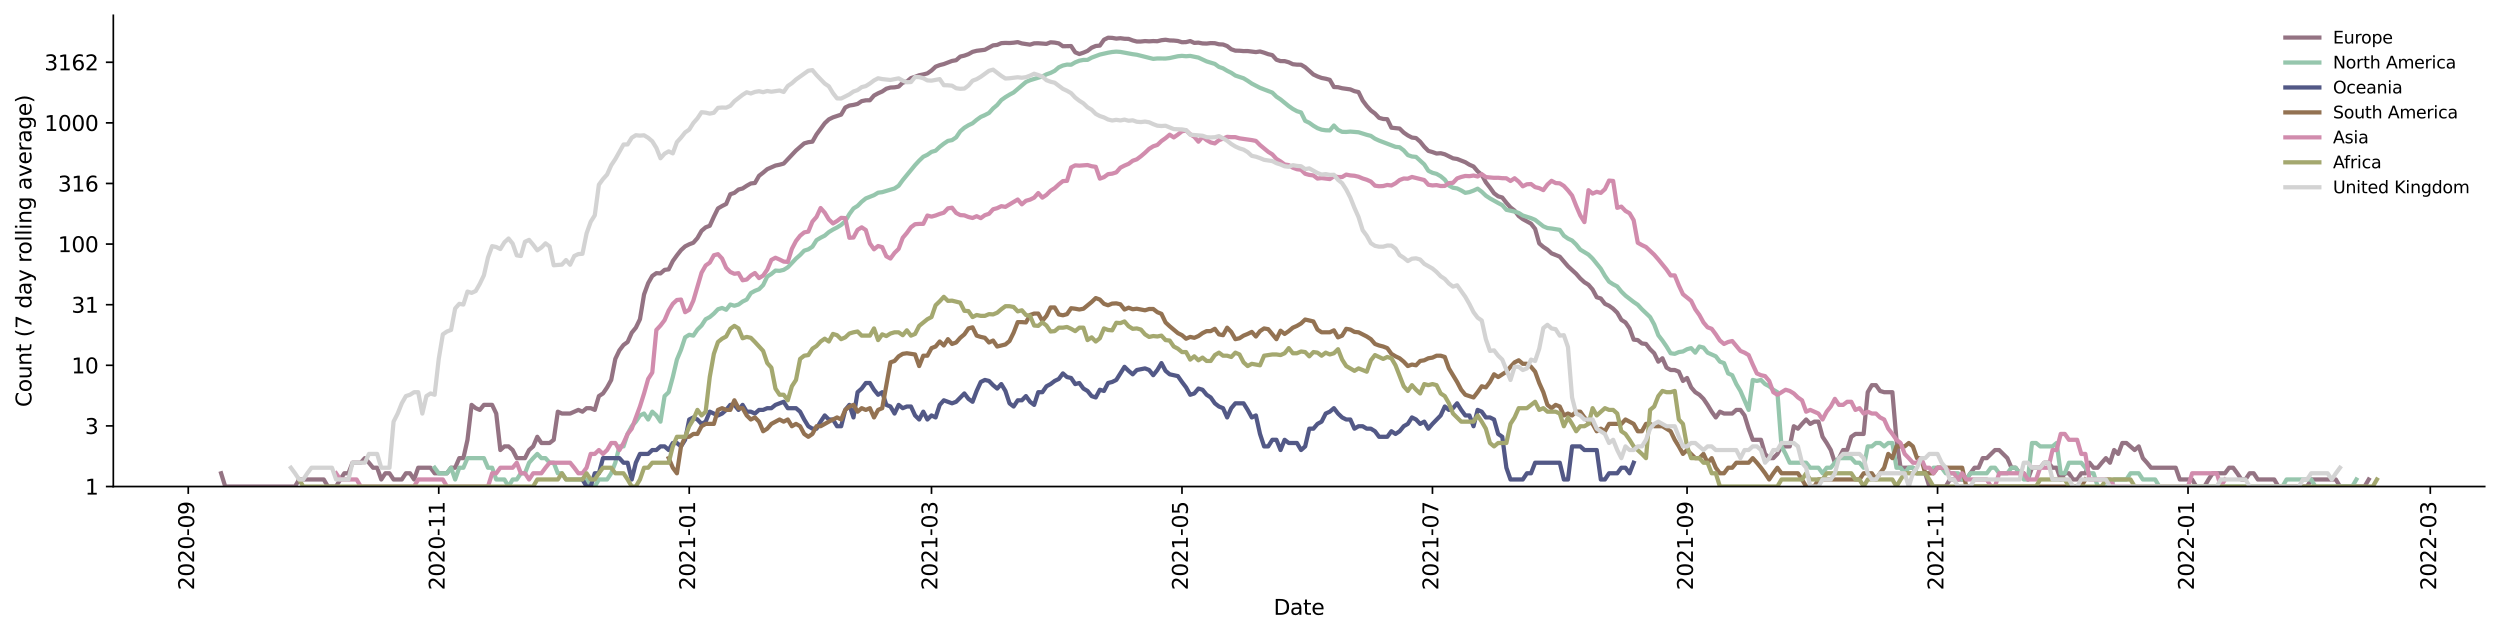 <?xml version="1.0" encoding="utf-8" standalone="no"?>
<!DOCTYPE svg PUBLIC "-//W3C//DTD SVG 1.1//EN"
  "http://www.w3.org/Graphics/SVG/1.1/DTD/svg11.dtd">
<svg xmlns:xlink="http://www.w3.org/1999/xlink" width="1176.528pt" height="298.621pt" viewBox="0 0 1176.528 298.621" xmlns="http://www.w3.org/2000/svg" version="1.1">
 <defs>
  <style type="text/css">*{stroke-linejoin: round; stroke-linecap: butt}</style>
 </defs>
 <g id="figure_1">
  <g id="patch_1">
   <path d="M 0 298.621 
L 1176.528 298.621 
L 1176.528 0 
L 0 0 
z
" style="fill: #ffffff"/>
  </g>
  <g id="axes_1">
   <g id="patch_2">
    <path d="M 53.328 228.96 
L 1169.328 228.96 
L 1169.328 7.2 
L 53.328 7.2 
z
" style="fill: #ffffff"/>
   </g>
   <g id="matplotlib.axis_1">
    <g id="xtick_1">
     <g id="line2d_1">
      <defs>
       <path id="mea438d60ce" d="M 0 0 
L 0 3.5 
" style="stroke: #000000; stroke-width: 0.8"/>
      </defs>
      <g>
       <use xlink:href="#mea438d60ce" x="88.596" y="228.96" style="stroke: #000000; stroke-width: 0.8"/>
      </g>
     </g>
     <g id="text_1">
      <!-- 2020-09 -->
      <g transform="translate(91.355 277.743)rotate(-90)scale(0.1 -0.1)">
       <defs>
        <path id="DejaVuSans-32" d="M 1228 531 
L 3431 531 
L 3431 0 
L 469 0 
L 469 531 
Q 828 903 1448 1529 
Q 2069 2156 2228 2338 
Q 2531 2678 2651 2914 
Q 2772 3150 2772 3378 
Q 2772 3750 2511 3984 
Q 2250 4219 1831 4219 
Q 1534 4219 1204 4116 
Q 875 4013 500 3803 
L 500 4441 
Q 881 4594 1212 4672 
Q 1544 4750 1819 4750 
Q 2544 4750 2975 4387 
Q 3406 4025 3406 3419 
Q 3406 3131 3298 2873 
Q 3191 2616 2906 2266 
Q 2828 2175 2409 1742 
Q 1991 1309 1228 531 
z
" transform="scale(0.016)"/>
        <path id="DejaVuSans-30" d="M 2034 4250 
Q 1547 4250 1301 3770 
Q 1056 3291 1056 2328 
Q 1056 1369 1301 889 
Q 1547 409 2034 409 
Q 2525 409 2770 889 
Q 3016 1369 3016 2328 
Q 3016 3291 2770 3770 
Q 2525 4250 2034 4250 
z
M 2034 4750 
Q 2819 4750 3233 4129 
Q 3647 3509 3647 2328 
Q 3647 1150 3233 529 
Q 2819 -91 2034 -91 
Q 1250 -91 836 529 
Q 422 1150 422 2328 
Q 422 3509 836 4129 
Q 1250 4750 2034 4750 
z
" transform="scale(0.016)"/>
        <path id="DejaVuSans-2d" d="M 313 2009 
L 1997 2009 
L 1997 1497 
L 313 1497 
L 313 2009 
z
" transform="scale(0.016)"/>
        <path id="DejaVuSans-39" d="M 703 97 
L 703 672 
Q 941 559 1184 500 
Q 1428 441 1663 441 
Q 2288 441 2617 861 
Q 2947 1281 2994 2138 
Q 2813 1869 2534 1725 
Q 2256 1581 1919 1581 
Q 1219 1581 811 2004 
Q 403 2428 403 3163 
Q 403 3881 828 4315 
Q 1253 4750 1959 4750 
Q 2769 4750 3195 4129 
Q 3622 3509 3622 2328 
Q 3622 1225 3098 567 
Q 2575 -91 1691 -91 
Q 1453 -91 1209 -44 
Q 966 3 703 97 
z
M 1959 2075 
Q 2384 2075 2632 2365 
Q 2881 2656 2881 3163 
Q 2881 3666 2632 3958 
Q 2384 4250 1959 4250 
Q 1534 4250 1286 3958 
Q 1038 3666 1038 3163 
Q 1038 2656 1286 2365 
Q 1534 2075 1959 2075 
z
" transform="scale(0.016)"/>
       </defs>
       <use xlink:href="#DejaVuSans-32"/>
       <use xlink:href="#DejaVuSans-30" x="63.623"/>
       <use xlink:href="#DejaVuSans-32" x="127.246"/>
       <use xlink:href="#DejaVuSans-30" x="190.869"/>
       <use xlink:href="#DejaVuSans-2d" x="254.492"/>
       <use xlink:href="#DejaVuSans-30" x="290.576"/>
       <use xlink:href="#DejaVuSans-39" x="354.199"/>
      </g>
     </g>
    </g>
    <g id="xtick_2">
     <g id="line2d_2">
      <g>
       <use xlink:href="#mea438d60ce" x="206.476" y="228.96" style="stroke: #000000; stroke-width: 0.8"/>
      </g>
     </g>
     <g id="text_2">
      <!-- 2020-11 -->
      <g transform="translate(209.236 277.743)rotate(-90)scale(0.1 -0.1)">
       <defs>
        <path id="DejaVuSans-31" d="M 794 531 
L 1825 531 
L 1825 4091 
L 703 3866 
L 703 4441 
L 1819 4666 
L 2450 4666 
L 2450 531 
L 3481 531 
L 3481 0 
L 794 0 
L 794 531 
z
" transform="scale(0.016)"/>
       </defs>
       <use xlink:href="#DejaVuSans-32"/>
       <use xlink:href="#DejaVuSans-30" x="63.623"/>
       <use xlink:href="#DejaVuSans-32" x="127.246"/>
       <use xlink:href="#DejaVuSans-30" x="190.869"/>
       <use xlink:href="#DejaVuSans-2d" x="254.492"/>
       <use xlink:href="#DejaVuSans-31" x="290.576"/>
       <use xlink:href="#DejaVuSans-31" x="354.199"/>
      </g>
     </g>
    </g>
    <g id="xtick_3">
     <g id="line2d_3">
      <g>
       <use xlink:href="#mea438d60ce" x="324.357" y="228.96" style="stroke: #000000; stroke-width: 0.8"/>
      </g>
     </g>
     <g id="text_3">
      <!-- 2021-01 -->
      <g transform="translate(327.116 277.743)rotate(-90)scale(0.1 -0.1)">
       <use xlink:href="#DejaVuSans-32"/>
       <use xlink:href="#DejaVuSans-30" x="63.623"/>
       <use xlink:href="#DejaVuSans-32" x="127.246"/>
       <use xlink:href="#DejaVuSans-31" x="190.869"/>
       <use xlink:href="#DejaVuSans-2d" x="254.492"/>
       <use xlink:href="#DejaVuSans-30" x="290.576"/>
       <use xlink:href="#DejaVuSans-31" x="354.199"/>
      </g>
     </g>
    </g>
    <g id="xtick_4">
     <g id="line2d_4">
      <g>
       <use xlink:href="#mea438d60ce" x="438.372" y="228.96" style="stroke: #000000; stroke-width: 0.8"/>
      </g>
     </g>
     <g id="text_4">
      <!-- 2021-03 -->
      <g transform="translate(441.132 277.743)rotate(-90)scale(0.1 -0.1)">
       <defs>
        <path id="DejaVuSans-33" d="M 2597 2516 
Q 3050 2419 3304 2112 
Q 3559 1806 3559 1356 
Q 3559 666 3084 287 
Q 2609 -91 1734 -91 
Q 1441 -91 1130 -33 
Q 819 25 488 141 
L 488 750 
Q 750 597 1062 519 
Q 1375 441 1716 441 
Q 2309 441 2620 675 
Q 2931 909 2931 1356 
Q 2931 1769 2642 2001 
Q 2353 2234 1838 2234 
L 1294 2234 
L 1294 2753 
L 1863 2753 
Q 2328 2753 2575 2939 
Q 2822 3125 2822 3475 
Q 2822 3834 2567 4026 
Q 2313 4219 1838 4219 
Q 1578 4219 1281 4162 
Q 984 4106 628 3988 
L 628 4550 
Q 988 4650 1302 4700 
Q 1616 4750 1894 4750 
Q 2613 4750 3031 4423 
Q 3450 4097 3450 3541 
Q 3450 3153 3228 2886 
Q 3006 2619 2597 2516 
z
" transform="scale(0.016)"/>
       </defs>
       <use xlink:href="#DejaVuSans-32"/>
       <use xlink:href="#DejaVuSans-30" x="63.623"/>
       <use xlink:href="#DejaVuSans-32" x="127.246"/>
       <use xlink:href="#DejaVuSans-31" x="190.869"/>
       <use xlink:href="#DejaVuSans-2d" x="254.492"/>
       <use xlink:href="#DejaVuSans-30" x="290.576"/>
       <use xlink:href="#DejaVuSans-33" x="354.199"/>
      </g>
     </g>
    </g>
    <g id="xtick_5">
     <g id="line2d_5">
      <g>
       <use xlink:href="#mea438d60ce" x="556.253" y="228.96" style="stroke: #000000; stroke-width: 0.8"/>
      </g>
     </g>
     <g id="text_5">
      <!-- 2021-05 -->
      <g transform="translate(559.012 277.743)rotate(-90)scale(0.1 -0.1)">
       <defs>
        <path id="DejaVuSans-35" d="M 691 4666 
L 3169 4666 
L 3169 4134 
L 1269 4134 
L 1269 2991 
Q 1406 3038 1543 3061 
Q 1681 3084 1819 3084 
Q 2600 3084 3056 2656 
Q 3513 2228 3513 1497 
Q 3513 744 3044 326 
Q 2575 -91 1722 -91 
Q 1428 -91 1123 -41 
Q 819 9 494 109 
L 494 744 
Q 775 591 1075 516 
Q 1375 441 1709 441 
Q 2250 441 2565 725 
Q 2881 1009 2881 1497 
Q 2881 1984 2565 2268 
Q 2250 2553 1709 2553 
Q 1456 2553 1204 2497 
Q 953 2441 691 2322 
L 691 4666 
z
" transform="scale(0.016)"/>
       </defs>
       <use xlink:href="#DejaVuSans-32"/>
       <use xlink:href="#DejaVuSans-30" x="63.623"/>
       <use xlink:href="#DejaVuSans-32" x="127.246"/>
       <use xlink:href="#DejaVuSans-31" x="190.869"/>
       <use xlink:href="#DejaVuSans-2d" x="254.492"/>
       <use xlink:href="#DejaVuSans-30" x="290.576"/>
       <use xlink:href="#DejaVuSans-35" x="354.199"/>
      </g>
     </g>
    </g>
    <g id="xtick_6">
     <g id="line2d_6">
      <g>
       <use xlink:href="#mea438d60ce" x="674.133" y="228.96" style="stroke: #000000; stroke-width: 0.8"/>
      </g>
     </g>
     <g id="text_6">
      <!-- 2021-07 -->
      <g transform="translate(676.893 277.743)rotate(-90)scale(0.1 -0.1)">
       <defs>
        <path id="DejaVuSans-37" d="M 525 4666 
L 3525 4666 
L 3525 4397 
L 1831 0 
L 1172 0 
L 2766 4134 
L 525 4134 
L 525 4666 
z
" transform="scale(0.016)"/>
       </defs>
       <use xlink:href="#DejaVuSans-32"/>
       <use xlink:href="#DejaVuSans-30" x="63.623"/>
       <use xlink:href="#DejaVuSans-32" x="127.246"/>
       <use xlink:href="#DejaVuSans-31" x="190.869"/>
       <use xlink:href="#DejaVuSans-2d" x="254.492"/>
       <use xlink:href="#DejaVuSans-30" x="290.576"/>
       <use xlink:href="#DejaVuSans-37" x="354.199"/>
      </g>
     </g>
    </g>
    <g id="xtick_7">
     <g id="line2d_7">
      <g>
       <use xlink:href="#mea438d60ce" x="793.946" y="228.96" style="stroke: #000000; stroke-width: 0.8"/>
      </g>
     </g>
     <g id="text_7">
      <!-- 2021-09 -->
      <g transform="translate(796.706 277.743)rotate(-90)scale(0.1 -0.1)">
       <use xlink:href="#DejaVuSans-32"/>
       <use xlink:href="#DejaVuSans-30" x="63.623"/>
       <use xlink:href="#DejaVuSans-32" x="127.246"/>
       <use xlink:href="#DejaVuSans-31" x="190.869"/>
       <use xlink:href="#DejaVuSans-2d" x="254.492"/>
       <use xlink:href="#DejaVuSans-30" x="290.576"/>
       <use xlink:href="#DejaVuSans-39" x="354.199"/>
      </g>
     </g>
    </g>
    <g id="xtick_8">
     <g id="line2d_8">
      <g>
       <use xlink:href="#mea438d60ce" x="911.827" y="228.96" style="stroke: #000000; stroke-width: 0.8"/>
      </g>
     </g>
     <g id="text_8">
      <!-- 2021-11 -->
      <g transform="translate(914.586 277.743)rotate(-90)scale(0.1 -0.1)">
       <use xlink:href="#DejaVuSans-32"/>
       <use xlink:href="#DejaVuSans-30" x="63.623"/>
       <use xlink:href="#DejaVuSans-32" x="127.246"/>
       <use xlink:href="#DejaVuSans-31" x="190.869"/>
       <use xlink:href="#DejaVuSans-2d" x="254.492"/>
       <use xlink:href="#DejaVuSans-31" x="290.576"/>
       <use xlink:href="#DejaVuSans-31" x="354.199"/>
      </g>
     </g>
    </g>
    <g id="xtick_9">
     <g id="line2d_9">
      <g>
       <use xlink:href="#mea438d60ce" x="1029.707" y="228.96" style="stroke: #000000; stroke-width: 0.8"/>
      </g>
     </g>
     <g id="text_9">
      <!-- 2022-01 -->
      <g transform="translate(1032.467 277.743)rotate(-90)scale(0.1 -0.1)">
       <use xlink:href="#DejaVuSans-32"/>
       <use xlink:href="#DejaVuSans-30" x="63.623"/>
       <use xlink:href="#DejaVuSans-32" x="127.246"/>
       <use xlink:href="#DejaVuSans-32" x="190.869"/>
       <use xlink:href="#DejaVuSans-2d" x="254.492"/>
       <use xlink:href="#DejaVuSans-30" x="290.576"/>
       <use xlink:href="#DejaVuSans-31" x="354.199"/>
      </g>
     </g>
    </g>
    <g id="xtick_10">
     <g id="line2d_10">
      <g>
       <use xlink:href="#mea438d60ce" x="1143.723" y="228.96" style="stroke: #000000; stroke-width: 0.8"/>
      </g>
     </g>
     <g id="text_10">
      <!-- 2022-03 -->
      <g transform="translate(1146.482 277.743)rotate(-90)scale(0.1 -0.1)">
       <use xlink:href="#DejaVuSans-32"/>
       <use xlink:href="#DejaVuSans-30" x="63.623"/>
       <use xlink:href="#DejaVuSans-32" x="127.246"/>
       <use xlink:href="#DejaVuSans-32" x="190.869"/>
       <use xlink:href="#DejaVuSans-2d" x="254.492"/>
       <use xlink:href="#DejaVuSans-30" x="290.576"/>
       <use xlink:href="#DejaVuSans-33" x="354.199"/>
      </g>
     </g>
    </g>
    <g id="text_11">
     <!-- Date -->
     <g transform="translate(599.377 289.341)scale(0.1 -0.1)">
      <defs>
       <path id="DejaVuSans-44" d="M 1259 4147 
L 1259 519 
L 2022 519 
Q 2988 519 3436 956 
Q 3884 1394 3884 2338 
Q 3884 3275 3436 3711 
Q 2988 4147 2022 4147 
L 1259 4147 
z
M 628 4666 
L 1925 4666 
Q 3281 4666 3915 4102 
Q 4550 3538 4550 2338 
Q 4550 1131 3912 565 
Q 3275 0 1925 0 
L 628 0 
L 628 4666 
z
" transform="scale(0.016)"/>
       <path id="DejaVuSans-61" d="M 2194 1759 
Q 1497 1759 1228 1600 
Q 959 1441 959 1056 
Q 959 750 1161 570 
Q 1363 391 1709 391 
Q 2188 391 2477 730 
Q 2766 1069 2766 1631 
L 2766 1759 
L 2194 1759 
z
M 3341 1997 
L 3341 0 
L 2766 0 
L 2766 531 
Q 2569 213 2275 61 
Q 1981 -91 1556 -91 
Q 1019 -91 701 211 
Q 384 513 384 1019 
Q 384 1609 779 1909 
Q 1175 2209 1959 2209 
L 2766 2209 
L 2766 2266 
Q 2766 2663 2505 2880 
Q 2244 3097 1772 3097 
Q 1472 3097 1187 3025 
Q 903 2953 641 2809 
L 641 3341 
Q 956 3463 1253 3523 
Q 1550 3584 1831 3584 
Q 2591 3584 2966 3190 
Q 3341 2797 3341 1997 
z
" transform="scale(0.016)"/>
       <path id="DejaVuSans-74" d="M 1172 4494 
L 1172 3500 
L 2356 3500 
L 2356 3053 
L 1172 3053 
L 1172 1153 
Q 1172 725 1289 603 
Q 1406 481 1766 481 
L 2356 481 
L 2356 0 
L 1766 0 
Q 1100 0 847 248 
Q 594 497 594 1153 
L 594 3053 
L 172 3053 
L 172 3500 
L 594 3500 
L 594 4494 
L 1172 4494 
z
" transform="scale(0.016)"/>
       <path id="DejaVuSans-65" d="M 3597 1894 
L 3597 1613 
L 953 1613 
Q 991 1019 1311 708 
Q 1631 397 2203 397 
Q 2534 397 2845 478 
Q 3156 559 3463 722 
L 3463 178 
Q 3153 47 2828 -22 
Q 2503 -91 2169 -91 
Q 1331 -91 842 396 
Q 353 884 353 1716 
Q 353 2575 817 3079 
Q 1281 3584 2069 3584 
Q 2775 3584 3186 3129 
Q 3597 2675 3597 1894 
z
M 3022 2063 
Q 3016 2534 2758 2815 
Q 2500 3097 2075 3097 
Q 1594 3097 1305 2825 
Q 1016 2553 972 2059 
L 3022 2063 
z
" transform="scale(0.016)"/>
      </defs>
      <use xlink:href="#DejaVuSans-44"/>
      <use xlink:href="#DejaVuSans-61" x="77.002"/>
      <use xlink:href="#DejaVuSans-74" x="138.281"/>
      <use xlink:href="#DejaVuSans-65" x="177.49"/>
     </g>
    </g>
   </g>
   <g id="matplotlib.axis_2">
    <g id="ytick_1">
     <g id="line2d_11">
      <defs>
       <path id="m025dce9d50" d="M 0 0 
L -3.5 0 
" style="stroke: #000000; stroke-width: 0.8"/>
      </defs>
      <g>
       <use xlink:href="#m025dce9d50" x="53.328" y="228.96" style="stroke: #000000; stroke-width: 0.8"/>
      </g>
     </g>
     <g id="text_12">
      <!-- 1 -->
      <g transform="translate(39.966 232.759)scale(0.1 -0.1)">
       <use xlink:href="#DejaVuSans-31"/>
      </g>
     </g>
    </g>
    <g id="ytick_2">
     <g id="line2d_12">
      <g>
       <use xlink:href="#m025dce9d50" x="53.328" y="200.436" style="stroke: #000000; stroke-width: 0.8"/>
      </g>
     </g>
     <g id="text_13">
      <!-- 3 -->
      <g transform="translate(39.966 204.236)scale(0.1 -0.1)">
       <use xlink:href="#DejaVuSans-33"/>
      </g>
     </g>
    </g>
    <g id="ytick_3">
     <g id="line2d_13">
      <g>
       <use xlink:href="#m025dce9d50" x="53.328" y="171.913" style="stroke: #000000; stroke-width: 0.8"/>
      </g>
     </g>
     <g id="text_14">
      <!-- 10 -->
      <g transform="translate(33.603 175.712)scale(0.1 -0.1)">
       <use xlink:href="#DejaVuSans-31"/>
       <use xlink:href="#DejaVuSans-30" x="63.623"/>
      </g>
     </g>
    </g>
    <g id="ytick_4">
     <g id="line2d_14">
      <g>
       <use xlink:href="#m025dce9d50" x="53.328" y="143.389" style="stroke: #000000; stroke-width: 0.8"/>
      </g>
     </g>
     <g id="text_15">
      <!-- 31 -->
      <g transform="translate(33.603 147.189)scale(0.1 -0.1)">
       <use xlink:href="#DejaVuSans-33"/>
       <use xlink:href="#DejaVuSans-31" x="63.623"/>
      </g>
     </g>
    </g>
    <g id="ytick_5">
     <g id="line2d_15">
      <g>
       <use xlink:href="#m025dce9d50" x="53.328" y="114.866" style="stroke: #000000; stroke-width: 0.8"/>
      </g>
     </g>
     <g id="text_16">
      <!-- 100 -->
      <g transform="translate(27.241 118.665)scale(0.1 -0.1)">
       <use xlink:href="#DejaVuSans-31"/>
       <use xlink:href="#DejaVuSans-30" x="63.623"/>
       <use xlink:href="#DejaVuSans-30" x="127.246"/>
      </g>
     </g>
    </g>
    <g id="ytick_6">
     <g id="line2d_16">
      <g>
       <use xlink:href="#m025dce9d50" x="53.328" y="86.342" style="stroke: #000000; stroke-width: 0.8"/>
      </g>
     </g>
     <g id="text_17">
      <!-- 316 -->
      <g transform="translate(27.241 90.142)scale(0.1 -0.1)">
       <defs>
        <path id="DejaVuSans-36" d="M 2113 2584 
Q 1688 2584 1439 2293 
Q 1191 2003 1191 1497 
Q 1191 994 1439 701 
Q 1688 409 2113 409 
Q 2538 409 2786 701 
Q 3034 994 3034 1497 
Q 3034 2003 2786 2293 
Q 2538 2584 2113 2584 
z
M 3366 4563 
L 3366 3988 
Q 3128 4100 2886 4159 
Q 2644 4219 2406 4219 
Q 1781 4219 1451 3797 
Q 1122 3375 1075 2522 
Q 1259 2794 1537 2939 
Q 1816 3084 2150 3084 
Q 2853 3084 3261 2657 
Q 3669 2231 3669 1497 
Q 3669 778 3244 343 
Q 2819 -91 2113 -91 
Q 1303 -91 875 529 
Q 447 1150 447 2328 
Q 447 3434 972 4092 
Q 1497 4750 2381 4750 
Q 2619 4750 2861 4703 
Q 3103 4656 3366 4563 
z
" transform="scale(0.016)"/>
       </defs>
       <use xlink:href="#DejaVuSans-33"/>
       <use xlink:href="#DejaVuSans-31" x="63.623"/>
       <use xlink:href="#DejaVuSans-36" x="127.246"/>
      </g>
     </g>
    </g>
    <g id="ytick_7">
     <g id="line2d_17">
      <g>
       <use xlink:href="#m025dce9d50" x="53.328" y="57.819" style="stroke: #000000; stroke-width: 0.8"/>
      </g>
     </g>
     <g id="text_18">
      <!-- 1000 -->
      <g transform="translate(20.878 61.618)scale(0.1 -0.1)">
       <use xlink:href="#DejaVuSans-31"/>
       <use xlink:href="#DejaVuSans-30" x="63.623"/>
       <use xlink:href="#DejaVuSans-30" x="127.246"/>
       <use xlink:href="#DejaVuSans-30" x="190.869"/>
      </g>
     </g>
    </g>
    <g id="ytick_8">
     <g id="line2d_18">
      <g>
       <use xlink:href="#m025dce9d50" x="53.328" y="29.295" style="stroke: #000000; stroke-width: 0.8"/>
      </g>
     </g>
     <g id="text_19">
      <!-- 3162 -->
      <g transform="translate(20.878 33.095)scale(0.1 -0.1)">
       <use xlink:href="#DejaVuSans-33"/>
       <use xlink:href="#DejaVuSans-31" x="63.623"/>
       <use xlink:href="#DejaVuSans-36" x="127.246"/>
       <use xlink:href="#DejaVuSans-32" x="190.869"/>
      </g>
     </g>
    </g>
    <g id="text_20">
     <!-- Count (7 day rolling average) -->
     <g transform="translate(14.798 191.548)rotate(-90)scale(0.1 -0.1)">
      <defs>
       <path id="DejaVuSans-43" d="M 4122 4306 
L 4122 3641 
Q 3803 3938 3442 4084 
Q 3081 4231 2675 4231 
Q 1875 4231 1450 3742 
Q 1025 3253 1025 2328 
Q 1025 1406 1450 917 
Q 1875 428 2675 428 
Q 3081 428 3442 575 
Q 3803 722 4122 1019 
L 4122 359 
Q 3791 134 3420 21 
Q 3050 -91 2638 -91 
Q 1578 -91 968 557 
Q 359 1206 359 2328 
Q 359 3453 968 4101 
Q 1578 4750 2638 4750 
Q 3056 4750 3426 4639 
Q 3797 4528 4122 4306 
z
" transform="scale(0.016)"/>
       <path id="DejaVuSans-6f" d="M 1959 3097 
Q 1497 3097 1228 2736 
Q 959 2375 959 1747 
Q 959 1119 1226 758 
Q 1494 397 1959 397 
Q 2419 397 2687 759 
Q 2956 1122 2956 1747 
Q 2956 2369 2687 2733 
Q 2419 3097 1959 3097 
z
M 1959 3584 
Q 2709 3584 3137 3096 
Q 3566 2609 3566 1747 
Q 3566 888 3137 398 
Q 2709 -91 1959 -91 
Q 1206 -91 779 398 
Q 353 888 353 1747 
Q 353 2609 779 3096 
Q 1206 3584 1959 3584 
z
" transform="scale(0.016)"/>
       <path id="DejaVuSans-75" d="M 544 1381 
L 544 3500 
L 1119 3500 
L 1119 1403 
Q 1119 906 1312 657 
Q 1506 409 1894 409 
Q 2359 409 2629 706 
Q 2900 1003 2900 1516 
L 2900 3500 
L 3475 3500 
L 3475 0 
L 2900 0 
L 2900 538 
Q 2691 219 2414 64 
Q 2138 -91 1772 -91 
Q 1169 -91 856 284 
Q 544 659 544 1381 
z
M 1991 3584 
L 1991 3584 
z
" transform="scale(0.016)"/>
       <path id="DejaVuSans-6e" d="M 3513 2113 
L 3513 0 
L 2938 0 
L 2938 2094 
Q 2938 2591 2744 2837 
Q 2550 3084 2163 3084 
Q 1697 3084 1428 2787 
Q 1159 2491 1159 1978 
L 1159 0 
L 581 0 
L 581 3500 
L 1159 3500 
L 1159 2956 
Q 1366 3272 1645 3428 
Q 1925 3584 2291 3584 
Q 2894 3584 3203 3211 
Q 3513 2838 3513 2113 
z
" transform="scale(0.016)"/>
       <path id="DejaVuSans-20" transform="scale(0.016)"/>
       <path id="DejaVuSans-28" d="M 1984 4856 
Q 1566 4138 1362 3434 
Q 1159 2731 1159 2009 
Q 1159 1288 1364 580 
Q 1569 -128 1984 -844 
L 1484 -844 
Q 1016 -109 783 600 
Q 550 1309 550 2009 
Q 550 2706 781 3412 
Q 1013 4119 1484 4856 
L 1984 4856 
z
" transform="scale(0.016)"/>
       <path id="DejaVuSans-64" d="M 2906 2969 
L 2906 4863 
L 3481 4863 
L 3481 0 
L 2906 0 
L 2906 525 
Q 2725 213 2448 61 
Q 2172 -91 1784 -91 
Q 1150 -91 751 415 
Q 353 922 353 1747 
Q 353 2572 751 3078 
Q 1150 3584 1784 3584 
Q 2172 3584 2448 3432 
Q 2725 3281 2906 2969 
z
M 947 1747 
Q 947 1113 1208 752 
Q 1469 391 1925 391 
Q 2381 391 2643 752 
Q 2906 1113 2906 1747 
Q 2906 2381 2643 2742 
Q 2381 3103 1925 3103 
Q 1469 3103 1208 2742 
Q 947 2381 947 1747 
z
" transform="scale(0.016)"/>
       <path id="DejaVuSans-79" d="M 2059 -325 
Q 1816 -950 1584 -1140 
Q 1353 -1331 966 -1331 
L 506 -1331 
L 506 -850 
L 844 -850 
Q 1081 -850 1212 -737 
Q 1344 -625 1503 -206 
L 1606 56 
L 191 3500 
L 800 3500 
L 1894 763 
L 2988 3500 
L 3597 3500 
L 2059 -325 
z
" transform="scale(0.016)"/>
       <path id="DejaVuSans-72" d="M 2631 2963 
Q 2534 3019 2420 3045 
Q 2306 3072 2169 3072 
Q 1681 3072 1420 2755 
Q 1159 2438 1159 1844 
L 1159 0 
L 581 0 
L 581 3500 
L 1159 3500 
L 1159 2956 
Q 1341 3275 1631 3429 
Q 1922 3584 2338 3584 
Q 2397 3584 2469 3576 
Q 2541 3569 2628 3553 
L 2631 2963 
z
" transform="scale(0.016)"/>
       <path id="DejaVuSans-6c" d="M 603 4863 
L 1178 4863 
L 1178 0 
L 603 0 
L 603 4863 
z
" transform="scale(0.016)"/>
       <path id="DejaVuSans-69" d="M 603 3500 
L 1178 3500 
L 1178 0 
L 603 0 
L 603 3500 
z
M 603 4863 
L 1178 4863 
L 1178 4134 
L 603 4134 
L 603 4863 
z
" transform="scale(0.016)"/>
       <path id="DejaVuSans-67" d="M 2906 1791 
Q 2906 2416 2648 2759 
Q 2391 3103 1925 3103 
Q 1463 3103 1205 2759 
Q 947 2416 947 1791 
Q 947 1169 1205 825 
Q 1463 481 1925 481 
Q 2391 481 2648 825 
Q 2906 1169 2906 1791 
z
M 3481 434 
Q 3481 -459 3084 -895 
Q 2688 -1331 1869 -1331 
Q 1566 -1331 1297 -1286 
Q 1028 -1241 775 -1147 
L 775 -588 
Q 1028 -725 1275 -790 
Q 1522 -856 1778 -856 
Q 2344 -856 2625 -561 
Q 2906 -266 2906 331 
L 2906 616 
Q 2728 306 2450 153 
Q 2172 0 1784 0 
Q 1141 0 747 490 
Q 353 981 353 1791 
Q 353 2603 747 3093 
Q 1141 3584 1784 3584 
Q 2172 3584 2450 3431 
Q 2728 3278 2906 2969 
L 2906 3500 
L 3481 3500 
L 3481 434 
z
" transform="scale(0.016)"/>
       <path id="DejaVuSans-76" d="M 191 3500 
L 800 3500 
L 1894 563 
L 2988 3500 
L 3597 3500 
L 2284 0 
L 1503 0 
L 191 3500 
z
" transform="scale(0.016)"/>
       <path id="DejaVuSans-29" d="M 513 4856 
L 1013 4856 
Q 1481 4119 1714 3412 
Q 1947 2706 1947 2009 
Q 1947 1309 1714 600 
Q 1481 -109 1013 -844 
L 513 -844 
Q 928 -128 1133 580 
Q 1338 1288 1338 2009 
Q 1338 2731 1133 3434 
Q 928 4138 513 4856 
z
" transform="scale(0.016)"/>
      </defs>
      <use xlink:href="#DejaVuSans-43"/>
      <use xlink:href="#DejaVuSans-6f" x="69.824"/>
      <use xlink:href="#DejaVuSans-75" x="131.006"/>
      <use xlink:href="#DejaVuSans-6e" x="194.385"/>
      <use xlink:href="#DejaVuSans-74" x="257.764"/>
      <use xlink:href="#DejaVuSans-20" x="296.973"/>
      <use xlink:href="#DejaVuSans-28" x="328.76"/>
      <use xlink:href="#DejaVuSans-37" x="367.773"/>
      <use xlink:href="#DejaVuSans-20" x="431.396"/>
      <use xlink:href="#DejaVuSans-64" x="463.184"/>
      <use xlink:href="#DejaVuSans-61" x="526.66"/>
      <use xlink:href="#DejaVuSans-79" x="587.939"/>
      <use xlink:href="#DejaVuSans-20" x="647.119"/>
      <use xlink:href="#DejaVuSans-72" x="678.906"/>
      <use xlink:href="#DejaVuSans-6f" x="717.77"/>
      <use xlink:href="#DejaVuSans-6c" x="778.951"/>
      <use xlink:href="#DejaVuSans-6c" x="806.734"/>
      <use xlink:href="#DejaVuSans-69" x="834.518"/>
      <use xlink:href="#DejaVuSans-6e" x="862.301"/>
      <use xlink:href="#DejaVuSans-67" x="925.68"/>
      <use xlink:href="#DejaVuSans-20" x="989.156"/>
      <use xlink:href="#DejaVuSans-61" x="1020.943"/>
      <use xlink:href="#DejaVuSans-76" x="1082.223"/>
      <use xlink:href="#DejaVuSans-65" x="1141.402"/>
      <use xlink:href="#DejaVuSans-72" x="1202.926"/>
      <use xlink:href="#DejaVuSans-61" x="1244.039"/>
      <use xlink:href="#DejaVuSans-67" x="1305.318"/>
      <use xlink:href="#DejaVuSans-65" x="1368.795"/>
      <use xlink:href="#DejaVuSans-29" x="1430.318"/>
     </g>
    </g>
   </g>
   <g id="line2d_19">
    <path d="M 104.055 222.734 
L 105.988 228.96 
L 138.84 228.96 
L 140.772 225.652 
L 152.367 225.652 
L 154.3 228.96 
L 158.164 228.96 
L 160.097 225.652 
L 162.029 222.734 
L 163.962 222.734 
L 165.894 217.762 
L 169.759 217.762 
L 171.692 215.606 
L 173.624 217.762 
L 175.557 220.123 
L 177.489 220.123 
L 179.422 225.652 
L 181.354 222.734 
L 183.287 222.734 
L 185.219 225.652 
L 189.084 225.652 
L 191.016 222.734 
L 192.949 222.734 
L 194.881 225.652 
L 196.814 220.123 
L 202.611 220.123 
L 204.544 222.734 
L 210.341 222.734 
L 212.274 220.123 
L 214.206 220.123 
L 216.139 215.606 
L 218.071 215.606 
L 220.003 206.977 
L 221.936 190.544 
L 223.868 192.093 
L 225.801 192.905 
L 227.733 190.544 
L 231.598 190.544 
L 233.531 194.614 
L 235.463 211.787 
L 237.396 210.078 
L 239.328 210.078 
L 241.261 211.787 
L 243.193 215.606 
L 247.058 215.606 
L 248.99 211.787 
L 250.923 210.078 
L 252.855 205.561 
L 254.788 208.479 
L 258.653 208.479 
L 260.585 206.977 
L 262.518 193.745 
L 264.45 194.614 
L 268.315 194.614 
L 272.18 192.905 
L 274.113 193.745 
L 276.045 192.093 
L 277.977 192.093 
L 279.91 192.905 
L 281.842 186.405 
L 283.775 185.166 
L 285.707 182.315 
L 287.64 178.806 
L 289.572 168.916 
L 291.505 164.874 
L 293.437 162.344 
L 295.37 160.941 
L 297.302 156.576 
L 299.235 154.215 
L 301.167 150.223 
L 303.1 138.56 
L 305.032 133.272 
L 306.964 129.871 
L 308.897 128.545 
L 310.829 128.669 
L 312.762 126.996 
L 314.694 126.767 
L 316.627 122.858 
L 318.559 120.174 
L 320.492 117.713 
L 322.424 115.951 
L 324.357 114.972 
L 326.289 114.237 
L 328.222 112.027 
L 330.154 108.64 
L 332.087 106.989 
L 334.019 106.253 
L 335.952 101.992 
L 337.884 98.086 
L 339.816 96.961 
L 341.749 95.984 
L 343.681 91.412 
L 345.614 90.761 
L 347.546 89.193 
L 349.479 88.696 
L 351.411 87.424 
L 353.344 86.338 
L 355.276 86.115 
L 357.209 82.74 
L 359.141 81.248 
L 361.074 79.608 
L 364.939 77.911 
L 366.871 77.516 
L 368.803 76.981 
L 374.601 70.837 
L 378.466 67.473 
L 380.398 66.92 
L 382.331 66.666 
L 384.263 63.272 
L 388.128 57.997 
L 390.061 56.186 
L 391.993 55.233 
L 395.858 53.938 
L 397.79 50.592 
L 399.723 49.665 
L 401.655 49.372 
L 403.588 48.903 
L 405.52 47.592 
L 407.453 47.209 
L 409.385 47.177 
L 411.318 44.97 
L 413.25 43.908 
L 415.183 43.057 
L 417.115 41.75 
L 419.048 41.195 
L 420.98 41.101 
L 422.913 40.768 
L 424.845 38.897 
L 426.777 38.375 
L 428.71 36.764 
L 430.642 36.154 
L 432.575 35.408 
L 434.507 35.034 
L 436.44 34.527 
L 438.372 33.187 
L 440.305 31.384 
L 442.237 30.638 
L 444.17 30.148 
L 448.035 28.676 
L 449.967 28.328 
L 451.9 26.632 
L 453.832 26.182 
L 455.764 25.483 
L 457.697 24.407 
L 459.629 23.908 
L 463.494 23.425 
L 467.359 21.346 
L 469.292 21.131 
L 471.224 20.31 
L 473.157 20.187 
L 475.089 20.253 
L 477.022 20.098 
L 478.954 19.817 
L 480.887 20.437 
L 484.752 21.012 
L 486.684 20.391 
L 488.616 20.357 
L 492.481 20.658 
L 494.414 19.902 
L 496.346 20.049 
L 498.279 20.415 
L 500.211 21.762 
L 504.076 21.677 
L 506.009 24.627 
L 507.941 25.419 
L 509.874 24.78 
L 511.806 23.957 
L 513.739 22.451 
L 515.671 21.645 
L 517.603 21.458 
L 519.536 18.702 
L 521.468 17.76 
L 523.401 17.826 
L 525.333 18.166 
L 527.266 17.978 
L 529.198 18.244 
L 531.131 18.303 
L 533.063 19.032 
L 534.996 19.55 
L 536.928 19.536 
L 538.861 19.331 
L 540.793 19.454 
L 542.726 19.324 
L 544.658 19.406 
L 546.59 18.922 
L 548.523 18.709 
L 550.455 19.028 
L 552.388 19.088 
L 554.32 19.286 
L 556.253 19.879 
L 558.185 19.814 
L 560.118 19.324 
L 562.05 20.192 
L 563.983 20.066 
L 565.915 20.441 
L 567.848 20.508 
L 569.78 20.276 
L 571.713 20.337 
L 573.645 20.847 
L 575.577 20.944 
L 577.51 21.674 
L 579.442 23.182 
L 581.375 23.84 
L 583.307 23.872 
L 585.24 24.051 
L 587.172 24.027 
L 591.037 24.517 
L 592.97 24.218 
L 594.902 24.792 
L 596.835 25.491 
L 598.767 25.941 
L 600.7 28.108 
L 602.632 28.753 
L 604.564 28.765 
L 606.497 29.303 
L 608.429 30.222 
L 610.362 30.428 
L 612.294 30.464 
L 614.227 31.625 
L 618.092 35.046 
L 620.024 35.966 
L 621.957 36.684 
L 623.889 37.048 
L 625.822 37.576 
L 627.754 40.956 
L 629.687 41.038 
L 631.619 41.529 
L 635.484 42.072 
L 637.416 42.903 
L 639.349 43.335 
L 641.281 47.285 
L 643.214 49.873 
L 645.146 51.992 
L 647.079 53.42 
L 649.011 55.464 
L 650.944 55.984 
L 652.876 56.1 
L 654.809 60.097 
L 658.674 60.5 
L 660.606 62.393 
L 662.539 63.731 
L 664.471 64.74 
L 666.403 64.975 
L 668.336 66.661 
L 670.268 69.065 
L 672.201 71.005 
L 674.133 71.566 
L 676.066 72.254 
L 677.998 72.102 
L 679.931 72.611 
L 683.796 74.508 
L 685.728 74.815 
L 689.593 76.337 
L 691.526 77.508 
L 693.458 78.353 
L 695.39 80.609 
L 697.323 82.261 
L 699.255 85.774 
L 701.188 88.269 
L 703.12 90.963 
L 705.053 92.392 
L 706.985 92.956 
L 708.918 95.428 
L 710.85 97.622 
L 712.783 99.113 
L 714.715 101.657 
L 716.648 103.111 
L 720.513 105.249 
L 722.445 107.721 
L 724.377 114.549 
L 726.31 116.211 
L 728.242 117.476 
L 730.175 119.228 
L 734.04 120.796 
L 737.905 125.322 
L 741.77 128.855 
L 743.702 131.067 
L 745.635 132.83 
L 747.567 134.028 
L 749.5 136.274 
L 751.432 139.884 
L 753.364 140.474 
L 755.297 142.985 
L 757.229 143.882 
L 759.162 145.292 
L 761.094 147.174 
L 763.027 150.52 
L 764.959 151.743 
L 766.892 154.564 
L 768.824 159.83 
L 770.757 160.048 
L 772.689 161.633 
L 774.622 161.867 
L 776.554 164.347 
L 778.487 166.243 
L 780.419 170.204 
L 782.352 168.605 
L 784.284 172.998 
L 786.216 174.133 
L 788.149 174.133 
L 790.081 174.92 
L 792.014 179.277 
L 793.946 177.888 
L 795.879 182.315 
L 797.811 184.569 
L 799.744 185.778 
L 801.676 187.709 
L 803.609 190.544 
L 805.541 193.745 
L 807.474 196.45 
L 809.406 193.745 
L 811.339 194.614 
L 815.203 194.614 
L 817.136 192.905 
L 819.068 192.905 
L 821.001 195.515 
L 822.933 201.742 
L 824.866 206.977 
L 828.731 206.977 
L 830.663 213.623 
L 832.596 215.606 
L 834.528 215.606 
L 836.461 213.623 
L 838.393 210.078 
L 842.258 210.078 
L 844.19 200.589 
L 846.123 201.742 
L 848.055 199.488 
L 849.988 197.422 
L 851.92 199.488 
L 853.853 198.433 
L 855.785 198.433 
L 857.718 205.561 
L 859.65 208.479 
L 861.583 211.787 
L 863.515 217.762 
L 865.448 215.606 
L 867.38 211.787 
L 869.313 211.787 
L 871.245 205.561 
L 873.177 204.221 
L 877.042 204.221 
L 878.975 184.569 
L 880.907 181.261 
L 882.84 181.261 
L 884.772 183.986 
L 886.705 184.569 
L 890.57 184.569 
L 892.502 206.977 
L 894.435 220.123 
L 900.232 220.123 
L 902.164 222.734 
L 906.029 222.734 
L 907.962 228.96 
L 915.692 228.96 
L 917.624 225.652 
L 925.354 225.652 
L 927.287 222.734 
L 929.219 220.123 
L 931.152 220.123 
L 933.084 215.606 
L 935.016 215.606 
L 938.881 211.787 
L 940.814 211.787 
L 944.679 215.606 
L 946.611 220.123 
L 948.544 220.123 
L 950.476 222.734 
L 952.409 222.734 
L 954.341 225.652 
L 956.274 220.123 
L 960.139 220.123 
L 962.071 217.762 
L 964.003 217.762 
L 965.936 220.123 
L 967.868 220.123 
L 969.801 225.652 
L 971.733 222.734 
L 973.666 222.734 
L 975.598 225.652 
L 977.531 225.652 
L 979.463 222.734 
L 981.396 222.734 
L 983.328 217.762 
L 985.261 220.123 
L 987.193 220.123 
L 989.126 217.762 
L 991.058 215.606 
L 992.99 217.762 
L 994.923 211.787 
L 996.855 213.623 
L 998.788 208.479 
L 1000.72 208.479 
L 1004.585 211.787 
L 1006.518 210.078 
L 1008.45 215.606 
L 1010.383 217.762 
L 1012.315 220.123 
L 1023.91 220.123 
L 1025.842 225.652 
L 1031.64 225.652 
L 1033.572 228.96 
L 1037.437 228.96 
L 1039.37 225.652 
L 1041.302 222.734 
L 1047.1 222.734 
L 1049.032 220.123 
L 1050.964 220.123 
L 1052.897 222.734 
L 1054.829 225.652 
L 1056.762 225.652 
L 1058.694 222.734 
L 1060.627 222.734 
L 1062.559 225.652 
L 1070.289 225.652 
L 1072.222 228.96 
L 1085.749 228.96 
L 1087.681 225.652 
L 1099.276 225.652 
L 1101.209 228.96 
L 1112.803 228.96 
L 1114.736 225.652 
L 1114.736 225.652 
" clip-path="url(#pfe8949a73e)" style="fill: none; stroke: #947383; stroke-width: 2; stroke-linecap: square"/>
   </g>
   <g id="line2d_20">
    <path d="M 204.544 220.123 
L 206.476 222.734 
L 210.341 222.734 
L 212.274 220.123 
L 214.206 225.652 
L 216.139 220.123 
L 218.071 220.123 
L 220.003 215.606 
L 227.733 215.606 
L 229.666 220.123 
L 231.598 220.123 
L 233.531 225.652 
L 237.396 225.652 
L 239.328 228.96 
L 241.261 225.652 
L 243.193 225.652 
L 245.126 222.734 
L 247.058 222.734 
L 248.99 217.762 
L 250.923 215.606 
L 252.855 213.623 
L 254.788 215.606 
L 256.72 215.606 
L 258.653 217.762 
L 260.585 217.762 
L 262.518 222.734 
L 264.45 222.734 
L 266.383 225.652 
L 276.045 225.652 
L 277.977 228.96 
L 279.91 228.96 
L 281.842 225.652 
L 285.707 225.652 
L 287.64 222.734 
L 289.572 217.762 
L 291.505 210.078 
L 293.437 210.078 
L 295.37 204.221 
L 297.302 200.589 
L 299.235 198.433 
L 301.167 195.515 
L 303.1 194.614 
L 305.032 197.422 
L 306.964 193.745 
L 308.897 195.515 
L 310.829 198.433 
L 312.762 186.405 
L 314.694 184.569 
L 316.627 177.441 
L 318.559 169.232 
L 320.492 164.609 
L 322.424 158.767 
L 324.357 157.548 
L 326.289 157.947 
L 328.222 155.097 
L 330.154 153.197 
L 332.087 150.223 
L 334.019 149.212 
L 335.952 147.569 
L 337.884 145.535 
L 339.816 144.932 
L 341.749 145.78 
L 343.681 143.318 
L 345.614 143.882 
L 347.546 143.318 
L 349.479 141.908 
L 351.411 140.977 
L 353.344 137.924 
L 355.276 136.869 
L 357.209 136.107 
L 359.141 134.182 
L 361.074 130.132 
L 363.006 128.917 
L 364.939 127.345 
L 366.871 127.463 
L 368.803 126.996 
L 370.736 125.812 
L 374.601 121.712 
L 376.533 119.999 
L 378.466 117.953 
L 380.398 117.359 
L 382.331 116.1 
L 384.263 113.025 
L 386.196 111.869 
L 388.128 110.886 
L 390.061 109.225 
L 391.993 108.041 
L 393.926 107.041 
L 395.858 105.832 
L 397.79 104.123 
L 399.723 100.74 
L 401.655 98.103 
L 403.588 96.892 
L 405.52 94.933 
L 407.453 93.383 
L 411.318 91.841 
L 413.25 90.681 
L 415.183 90.429 
L 420.98 88.696 
L 422.913 87.413 
L 424.845 84.745 
L 430.642 77.697 
L 432.575 75.601 
L 434.507 73.763 
L 436.44 72.837 
L 438.372 71.474 
L 440.305 70.921 
L 442.237 69.115 
L 444.17 67.609 
L 446.102 66.314 
L 448.035 65.938 
L 449.967 64.651 
L 451.9 61.8 
L 453.832 60.124 
L 455.764 58.934 
L 457.697 58.014 
L 459.629 56.399 
L 461.562 55.021 
L 463.494 54.16 
L 465.427 53.161 
L 467.359 51.035 
L 469.292 49.407 
L 471.224 47.098 
L 473.157 45.725 
L 475.089 44.548 
L 477.022 43.517 
L 482.819 38.592 
L 484.752 37.75 
L 490.549 35.975 
L 492.481 34.982 
L 494.414 34.307 
L 496.346 33.338 
L 498.279 31.688 
L 500.211 30.834 
L 502.144 30.395 
L 504.076 30.461 
L 506.009 29.344 
L 507.941 28.569 
L 509.874 28.206 
L 511.806 28.184 
L 513.739 27.126 
L 517.603 25.681 
L 521.468 24.805 
L 523.401 24.471 
L 525.333 24.297 
L 527.266 24.432 
L 533.063 25.499 
L 534.996 25.764 
L 542.726 27.706 
L 544.658 27.505 
L 548.523 27.547 
L 550.455 27.322 
L 554.32 26.47 
L 556.253 26.291 
L 558.185 26.468 
L 560.118 26.312 
L 563.983 27.099 
L 567.848 28.893 
L 571.713 30.08 
L 573.645 31.483 
L 575.577 32.154 
L 577.51 33.312 
L 579.442 34.263 
L 581.375 35.555 
L 585.24 36.849 
L 587.172 38.022 
L 589.105 39.338 
L 592.97 41.341 
L 598.767 43.581 
L 600.7 45.492 
L 602.632 46.786 
L 606.497 49.927 
L 608.429 51.27 
L 610.362 52.325 
L 612.294 52.913 
L 614.227 56.864 
L 616.159 57.787 
L 618.092 59.172 
L 620.024 60.319 
L 621.957 61.026 
L 623.889 61.314 
L 625.822 61.371 
L 627.754 59.071 
L 629.687 61.119 
L 631.619 62.042 
L 633.552 62.096 
L 635.484 61.929 
L 639.349 62.24 
L 643.214 63.449 
L 645.146 63.952 
L 647.079 65.274 
L 649.011 66.16 
L 656.741 69.109 
L 658.674 69.311 
L 660.606 70.777 
L 662.539 72.98 
L 664.471 73.649 
L 666.403 73.844 
L 670.268 77.375 
L 672.201 80.37 
L 674.133 81.321 
L 676.066 81.828 
L 677.998 82.935 
L 679.931 84.547 
L 681.863 87.319 
L 683.796 88.354 
L 685.728 88.671 
L 687.661 89.624 
L 689.593 90.748 
L 691.526 90.416 
L 693.458 89.701 
L 695.39 88.795 
L 697.323 90.232 
L 699.255 92.08 
L 701.188 93.368 
L 705.053 95.526 
L 706.985 96.552 
L 708.918 98.741 
L 712.783 99.586 
L 714.715 100.205 
L 716.648 101.43 
L 720.513 102.653 
L 722.445 103.466 
L 726.31 106.505 
L 728.242 107.326 
L 730.175 107.536 
L 734.04 108.176 
L 735.972 110.916 
L 737.905 112.28 
L 739.837 113.19 
L 741.77 115.079 
L 743.702 117.476 
L 747.567 119.826 
L 749.5 121.712 
L 753.364 126.482 
L 755.297 129.807 
L 757.229 132.539 
L 759.162 133.799 
L 761.094 134.807 
L 763.027 137.216 
L 764.959 139.119 
L 768.824 142.12 
L 770.757 143.43 
L 772.689 145.535 
L 776.554 149.212 
L 778.487 152.703 
L 780.419 157.747 
L 782.352 160.269 
L 784.284 163.076 
L 786.216 166.243 
L 788.149 166.527 
L 790.081 165.687 
L 792.014 165.413 
L 793.946 164.347 
L 795.879 163.831 
L 797.811 165.963 
L 799.744 163.076 
L 801.676 163.577 
L 803.609 165.963 
L 807.474 167.693 
L 809.406 170.204 
L 811.339 170.873 
L 813.271 175.732 
L 815.203 176.572 
L 817.136 180.75 
L 819.068 183.986 
L 822.933 192.905 
L 824.866 178.806 
L 826.798 179.277 
L 828.731 178.806 
L 830.663 180.75 
L 832.596 181.782 
L 834.528 183.416 
L 836.461 184.569 
L 838.393 210.078 
L 840.326 213.623 
L 842.258 217.762 
L 849.988 217.762 
L 851.92 220.123 
L 855.785 220.123 
L 857.718 222.734 
L 859.65 220.123 
L 861.583 220.123 
L 863.515 217.762 
L 865.448 215.606 
L 871.245 215.606 
L 873.177 217.762 
L 875.11 217.762 
L 877.042 220.123 
L 878.975 210.078 
L 880.907 210.078 
L 882.84 208.479 
L 884.772 208.479 
L 886.705 210.078 
L 888.637 208.479 
L 890.57 208.479 
L 892.502 220.123 
L 894.435 220.123 
L 896.367 222.734 
L 898.3 220.123 
L 900.232 220.123 
L 902.164 222.734 
L 907.962 222.734 
L 909.894 220.123 
L 913.759 220.123 
L 915.692 222.734 
L 921.489 222.734 
L 923.422 225.652 
L 925.354 225.652 
L 927.287 222.734 
L 935.016 222.734 
L 936.949 220.123 
L 938.881 220.123 
L 940.814 222.734 
L 944.679 222.734 
L 946.611 220.123 
L 948.544 220.123 
L 950.476 222.734 
L 952.409 225.652 
L 954.341 225.652 
L 956.274 208.479 
L 958.206 208.479 
L 960.139 210.078 
L 965.936 210.078 
L 967.868 208.479 
L 969.801 222.734 
L 971.733 222.734 
L 973.666 217.762 
L 979.463 217.762 
L 981.396 220.123 
L 983.328 222.734 
L 985.261 222.734 
L 987.193 228.96 
L 992.99 228.96 
L 994.923 225.652 
L 1000.72 225.652 
L 1002.653 222.734 
L 1006.518 222.734 
L 1008.45 225.652 
L 1014.248 225.652 
L 1016.18 228.96 
L 1074.154 228.96 
L 1076.087 225.652 
L 1087.681 225.652 
L 1089.614 228.96 
L 1107.006 228.96 
L 1108.939 225.652 
L 1108.939 225.652 
" clip-path="url(#pfe8949a73e)" style="fill: none; stroke: #96c6ad; stroke-width: 2; stroke-linecap: square"/>
   </g>
   <g id="line2d_21">
    <path d="M 274.113 225.652 
L 276.045 228.96 
L 277.977 228.96 
L 279.91 222.734 
L 281.842 222.734 
L 283.775 215.606 
L 291.505 215.606 
L 293.437 217.762 
L 295.37 217.762 
L 297.302 225.652 
L 299.235 217.762 
L 301.167 213.623 
L 305.032 213.623 
L 306.964 211.787 
L 308.897 211.787 
L 310.829 210.078 
L 312.762 210.078 
L 314.694 211.787 
L 316.627 208.479 
L 318.559 208.479 
L 320.492 210.078 
L 322.424 206.977 
L 324.357 197.422 
L 326.289 196.45 
L 328.222 197.422 
L 330.154 199.488 
L 332.087 198.433 
L 334.019 193.745 
L 337.884 195.515 
L 339.816 194.614 
L 341.749 192.905 
L 343.681 190.544 
L 345.614 190.544 
L 347.546 192.905 
L 349.479 190.544 
L 351.411 193.745 
L 353.344 193.745 
L 355.276 194.614 
L 357.209 192.905 
L 359.141 192.905 
L 361.074 192.093 
L 363.006 192.093 
L 364.939 190.544 
L 368.803 189.086 
L 370.736 192.093 
L 374.601 192.093 
L 376.533 193.745 
L 378.466 197.422 
L 380.398 200.589 
L 382.331 201.742 
L 384.263 201.742 
L 386.196 198.433 
L 388.128 195.515 
L 390.061 197.422 
L 391.993 197.422 
L 393.926 200.589 
L 395.858 200.589 
L 397.79 192.905 
L 399.723 190.544 
L 401.655 196.45 
L 403.588 184.569 
L 405.52 182.859 
L 407.453 180.249 
L 409.385 180.249 
L 411.318 183.416 
L 413.25 185.778 
L 415.183 184.569 
L 417.115 190.544 
L 419.048 191.306 
L 420.98 194.614 
L 422.913 190.544 
L 424.845 192.093 
L 426.777 191.306 
L 428.71 191.306 
L 430.642 195.515 
L 432.575 197.422 
L 434.507 193.745 
L 436.44 197.422 
L 438.372 195.515 
L 440.305 196.45 
L 442.237 190.544 
L 444.17 188.388 
L 448.035 189.804 
L 449.967 189.086 
L 453.832 185.166 
L 455.764 187.709 
L 457.697 189.086 
L 459.629 183.986 
L 461.562 179.759 
L 463.494 178.806 
L 465.427 179.277 
L 467.359 181.261 
L 469.292 182.859 
L 471.224 180.75 
L 473.157 183.986 
L 475.089 189.804 
L 477.022 191.306 
L 478.954 188.388 
L 480.887 188.388 
L 482.819 186.405 
L 484.752 189.086 
L 486.684 190.544 
L 488.616 184.569 
L 490.549 184.569 
L 492.481 181.782 
L 494.414 180.75 
L 496.346 179.277 
L 498.279 178.342 
L 500.211 175.732 
L 502.144 177.441 
L 504.076 177.888 
L 506.009 180.75 
L 507.941 180.249 
L 509.874 182.859 
L 511.806 183.986 
L 513.739 186.405 
L 515.671 187.048 
L 517.603 183.416 
L 519.536 183.986 
L 521.468 180.249 
L 523.401 179.759 
L 525.333 178.806 
L 529.198 172.631 
L 531.131 174.523 
L 533.063 176.148 
L 534.996 174.133 
L 538.861 173.371 
L 540.793 174.133 
L 542.726 176.572 
L 544.658 174.133 
L 546.59 170.873 
L 548.523 174.523 
L 550.455 176.148 
L 554.32 177.003 
L 556.253 179.759 
L 558.185 182.315 
L 560.118 185.778 
L 562.05 185.166 
L 563.983 182.859 
L 565.915 183.416 
L 567.848 185.778 
L 569.78 187.048 
L 571.713 189.804 
L 573.645 191.306 
L 575.577 192.093 
L 577.51 196.45 
L 579.442 192.093 
L 581.375 189.804 
L 585.24 189.804 
L 587.172 192.905 
L 589.105 196.45 
L 591.037 195.515 
L 592.97 204.221 
L 594.902 210.078 
L 596.835 210.078 
L 598.767 206.977 
L 600.7 206.977 
L 602.632 211.787 
L 604.564 206.977 
L 606.497 208.479 
L 610.362 208.479 
L 612.294 211.787 
L 614.227 210.078 
L 616.159 201.742 
L 618.092 201.742 
L 620.024 199.488 
L 621.957 198.433 
L 623.889 194.614 
L 625.822 193.745 
L 627.754 192.093 
L 629.687 194.614 
L 631.619 196.45 
L 633.552 197.422 
L 635.484 197.422 
L 637.416 201.742 
L 639.349 200.589 
L 641.281 200.589 
L 643.214 201.742 
L 645.146 201.742 
L 647.079 202.95 
L 649.011 205.561 
L 652.876 205.561 
L 654.809 202.95 
L 656.741 204.221 
L 658.674 202.95 
L 660.606 200.589 
L 662.539 199.488 
L 664.471 196.45 
L 666.403 197.422 
L 668.336 199.488 
L 670.268 198.433 
L 672.201 201.742 
L 674.133 199.488 
L 677.998 195.515 
L 679.931 191.306 
L 681.863 192.905 
L 683.796 192.093 
L 685.728 189.804 
L 687.661 192.905 
L 689.593 195.515 
L 691.526 195.515 
L 693.458 200.589 
L 695.39 192.905 
L 697.323 193.745 
L 699.255 196.45 
L 701.188 196.45 
L 703.12 197.422 
L 705.053 204.221 
L 706.985 205.561 
L 708.918 220.123 
L 710.85 225.652 
L 716.648 225.652 
L 718.58 222.734 
L 720.513 222.734 
L 722.445 217.762 
L 734.04 217.762 
L 735.972 225.652 
L 737.905 225.652 
L 739.837 210.078 
L 743.702 210.078 
L 745.635 211.787 
L 751.432 211.787 
L 753.364 225.652 
L 755.297 225.652 
L 757.229 222.734 
L 761.094 222.734 
L 763.027 220.123 
L 764.959 220.123 
L 766.892 222.734 
L 768.824 217.762 
L 768.824 217.762 
" clip-path="url(#pfe8949a73e)" style="fill: none; stroke: #525886; stroke-width: 2; stroke-linecap: square"/>
   </g>
   <g id="line2d_22">
    <path d="M 314.694 215.606 
L 316.627 220.123 
L 318.559 222.734 
L 320.492 210.078 
L 322.424 205.561 
L 324.357 205.561 
L 326.289 204.221 
L 328.222 204.221 
L 330.154 200.589 
L 332.087 199.488 
L 335.952 199.488 
L 337.884 192.905 
L 339.816 192.093 
L 341.749 192.905 
L 343.681 192.905 
L 345.614 188.388 
L 347.546 192.093 
L 349.479 192.093 
L 351.411 195.515 
L 353.344 197.422 
L 355.276 196.45 
L 357.209 198.433 
L 359.141 202.95 
L 361.074 201.742 
L 363.006 199.488 
L 366.871 197.422 
L 368.803 198.433 
L 370.736 197.422 
L 372.668 200.589 
L 374.601 199.488 
L 376.533 200.589 
L 378.466 204.221 
L 380.398 205.561 
L 382.331 204.221 
L 384.263 200.589 
L 386.196 200.589 
L 390.061 198.433 
L 393.926 196.45 
L 395.858 197.422 
L 397.79 192.905 
L 399.723 191.306 
L 401.655 190.544 
L 403.588 193.745 
L 405.52 192.093 
L 407.453 192.905 
L 409.385 192.093 
L 411.318 196.45 
L 413.25 192.905 
L 415.183 192.093 
L 419.048 170.536 
L 420.98 169.876 
L 422.913 167.693 
L 424.845 166.527 
L 426.777 166.243 
L 430.642 166.813 
L 432.575 172.269 
L 434.507 167.396 
L 436.44 167.396 
L 438.372 163.831 
L 440.305 163.076 
L 442.237 160.715 
L 444.17 162.586 
L 446.102 159.614 
L 448.035 161.867 
L 449.967 161.17 
L 451.9 158.976 
L 453.832 157.35 
L 455.764 154.564 
L 457.697 154.042 
L 459.629 157.947 
L 461.562 158.559 
L 463.494 158.976 
L 465.427 161.17 
L 467.359 160.269 
L 469.292 163.076 
L 473.157 162.105 
L 475.089 160.491 
L 477.022 156.576 
L 478.954 151.587 
L 480.887 151.587 
L 482.819 151.743 
L 484.752 148.24 
L 486.684 147.569 
L 488.616 147.569 
L 490.549 150.972 
L 492.481 148.652 
L 494.414 144.695 
L 496.346 144.695 
L 498.279 147.969 
L 500.211 148.376 
L 502.144 147.835 
L 504.076 145.051 
L 506.009 145.292 
L 507.941 145.657 
L 509.874 145.292 
L 513.739 142.12 
L 515.671 140.276 
L 517.603 140.977 
L 519.536 142.985 
L 521.468 143.655 
L 523.401 142.875 
L 525.333 142.766 
L 527.266 143.207 
L 529.198 145.657 
L 531.131 144.813 
L 533.063 145.535 
L 534.996 145.292 
L 538.861 146.028 
L 540.793 145.413 
L 542.726 145.413 
L 544.658 146.915 
L 546.59 147.701 
L 548.523 151.743 
L 550.455 153.531 
L 554.32 156.767 
L 556.253 157.747 
L 558.185 159.399 
L 560.118 158.559 
L 562.05 158.976 
L 563.983 158.15 
L 565.915 156.767 
L 567.848 155.825 
L 569.78 155.825 
L 571.713 154.74 
L 573.645 157.35 
L 575.577 157.747 
L 577.51 154.215 
L 579.442 156.198 
L 581.375 159.614 
L 583.307 159.186 
L 585.24 157.947 
L 587.172 157.155 
L 589.105 156.198 
L 591.037 158.354 
L 592.97 155.825 
L 594.902 154.564 
L 596.835 154.918 
L 600.7 159.614 
L 602.632 155.641 
L 604.564 157.155 
L 606.497 155.825 
L 608.429 154.215 
L 610.362 153.363 
L 612.294 152.218 
L 614.227 150.371 
L 618.092 151.277 
L 620.024 155.097 
L 621.957 156.386 
L 625.822 156.386 
L 627.754 155.458 
L 629.687 158.767 
L 631.619 157.947 
L 633.552 154.74 
L 635.484 155.097 
L 637.416 156.198 
L 639.349 156.386 
L 643.214 158.354 
L 645.146 159.614 
L 647.079 161.867 
L 649.011 162.586 
L 650.944 163.076 
L 652.876 163.831 
L 654.809 166.527 
L 656.741 167.693 
L 658.674 168.605 
L 660.606 170.204 
L 662.539 172.269 
L 664.471 171.562 
L 666.403 171.913 
L 668.336 169.876 
L 670.268 169.552 
L 672.201 168.605 
L 674.133 168.297 
L 676.066 167.396 
L 677.998 167.396 
L 679.931 167.993 
L 681.863 173.371 
L 685.728 179.759 
L 687.661 183.416 
L 689.593 185.778 
L 693.458 187.048 
L 695.39 184.569 
L 697.323 181.782 
L 699.255 182.315 
L 701.188 179.759 
L 703.12 176.148 
L 705.053 177.441 
L 708.918 174.92 
L 710.85 172.631 
L 712.783 170.536 
L 714.715 169.552 
L 716.648 171.215 
L 718.58 171.215 
L 720.513 172.631 
L 722.445 174.92 
L 724.377 180.249 
L 726.31 184.569 
L 728.242 190.544 
L 730.175 192.093 
L 732.107 190.544 
L 734.04 191.306 
L 735.972 195.515 
L 737.905 194.614 
L 739.837 195.515 
L 741.77 193.745 
L 743.702 193.745 
L 745.635 196.45 
L 747.567 198.433 
L 749.5 199.488 
L 751.432 202.95 
L 753.364 201.742 
L 755.297 202.95 
L 757.229 199.488 
L 763.027 199.488 
L 764.959 197.422 
L 768.824 199.488 
L 770.757 202.95 
L 772.689 202.95 
L 774.622 199.488 
L 776.554 199.488 
L 778.487 200.589 
L 782.352 200.589 
L 786.216 202.95 
L 788.149 206.977 
L 790.081 210.078 
L 792.014 213.623 
L 793.946 211.787 
L 797.811 215.606 
L 799.744 215.606 
L 801.676 213.623 
L 803.609 217.762 
L 805.541 215.606 
L 807.474 220.123 
L 809.406 222.734 
L 811.339 222.734 
L 813.271 220.123 
L 815.203 220.123 
L 817.136 217.762 
L 822.933 217.762 
L 824.866 215.606 
L 826.798 217.762 
L 828.731 220.123 
L 830.663 222.734 
L 832.596 225.652 
L 834.528 222.734 
L 836.461 220.123 
L 838.393 222.734 
L 846.123 222.734 
L 848.055 225.652 
L 849.988 228.96 
L 853.853 228.96 
L 855.785 225.652 
L 875.11 225.652 
L 877.042 222.734 
L 880.907 222.734 
L 882.84 225.652 
L 884.772 222.734 
L 886.705 220.123 
L 888.637 213.623 
L 890.57 215.606 
L 892.502 210.078 
L 896.367 210.078 
L 898.3 208.479 
L 900.232 210.078 
L 902.164 215.606 
L 904.097 215.606 
L 906.029 222.734 
L 909.894 222.734 
L 911.827 220.123 
L 923.422 220.123 
L 925.354 228.96 
L 979.463 228.96 
L 981.396 225.652 
L 981.396 225.652 
" clip-path="url(#pfe8949a73e)" style="fill: none; stroke: #937252; stroke-width: 2; stroke-linecap: square"/>
   </g>
   <g id="line2d_23">
    <path d="M 158.164 222.734 
L 160.097 225.652 
L 167.827 225.652 
L 169.759 228.96 
L 194.881 228.96 
L 196.814 225.652 
L 208.409 225.652 
L 210.341 228.96 
L 229.666 228.96 
L 231.598 222.734 
L 233.531 222.734 
L 235.463 220.123 
L 241.261 220.123 
L 243.193 217.762 
L 245.126 222.734 
L 247.058 222.734 
L 248.99 225.652 
L 250.923 222.734 
L 254.788 222.734 
L 256.72 220.123 
L 258.653 217.762 
L 268.315 217.762 
L 270.248 220.123 
L 272.18 222.734 
L 274.113 222.734 
L 276.045 220.123 
L 277.977 213.623 
L 279.91 213.623 
L 281.842 211.787 
L 283.775 213.623 
L 285.707 211.787 
L 287.64 208.479 
L 289.572 208.479 
L 291.505 211.787 
L 293.437 208.479 
L 295.37 204.221 
L 297.302 201.742 
L 301.167 191.306 
L 303.1 185.166 
L 305.032 178.342 
L 306.964 175.323 
L 308.897 155.277 
L 310.829 153.197 
L 312.762 150.669 
L 314.694 146.152 
L 316.627 142.985 
L 318.559 141.181 
L 320.492 140.977 
L 322.424 146.915 
L 324.357 145.78 
L 326.289 141.49 
L 330.154 128.362 
L 332.087 124.947 
L 334.019 123.602 
L 335.952 120.13 
L 337.884 119.611 
L 339.816 121.665 
L 341.749 126.034 
L 343.681 127.998 
L 345.614 128.855 
L 347.546 128.545 
L 349.479 131.898 
L 351.411 131.548 
L 353.344 129.677 
L 355.276 128.484 
L 357.209 130.864 
L 359.141 129.677 
L 361.074 126.881 
L 363.006 122.326 
L 364.939 121.295 
L 366.871 122.135 
L 368.803 123.103 
L 370.736 123.252 
L 372.668 117.125 
L 374.601 113.422 
L 376.533 110.946 
L 378.466 109.366 
L 380.398 109 
L 382.331 104.284 
L 384.263 102.076 
L 386.196 97.906 
L 388.128 100.088 
L 390.061 103.288 
L 391.993 105.153 
L 393.926 104.008 
L 395.858 102.524 
L 397.79 102.653 
L 399.723 111.901 
L 401.655 111.775 
L 403.588 108.176 
L 405.52 106.989 
L 407.453 108.257 
L 409.385 114.584 
L 411.318 117.319 
L 413.25 115.767 
L 415.183 116.324 
L 417.115 120.617 
L 419.048 121.665 
L 420.98 119.018 
L 422.913 117.125 
L 424.845 111.901 
L 426.777 109.622 
L 428.71 106.938 
L 430.642 105.514 
L 432.575 105.369 
L 434.507 105.345 
L 436.44 101.43 
L 438.372 101.95 
L 440.305 101.409 
L 442.237 100.68 
L 444.17 100.108 
L 446.102 98.068 
L 448.035 97.746 
L 449.967 100.205 
L 451.9 101.225 
L 453.832 101.348 
L 455.764 102.118 
L 457.697 102.588 
L 459.629 101.74 
L 461.562 102.653 
L 463.494 101.266 
L 465.427 100.62 
L 467.359 98.484 
L 469.292 97.96 
L 471.224 97.03 
L 473.157 97.359 
L 478.954 93.894 
L 480.887 96.149 
L 482.819 94.493 
L 484.752 93.955 
L 486.684 93.014 
L 488.616 90.855 
L 490.549 93 
L 492.481 91.702 
L 494.414 89.765 
L 496.346 88.536 
L 498.279 86.767 
L 500.211 85.222 
L 502.144 85.115 
L 504.076 78.819 
L 506.009 77.815 
L 507.941 77.959 
L 511.806 77.665 
L 513.739 78.231 
L 515.671 78.515 
L 517.603 84.062 
L 519.536 83.368 
L 521.468 81.959 
L 523.401 81.726 
L 525.333 81.111 
L 527.266 78.919 
L 529.198 77.927 
L 531.131 77.104 
L 533.063 75.652 
L 534.996 74.971 
L 536.928 73.528 
L 538.861 71.883 
L 540.793 70.042 
L 542.726 68.854 
L 544.658 68.21 
L 546.59 66.374 
L 548.523 65.012 
L 550.455 63.387 
L 552.388 64.665 
L 554.32 63.334 
L 556.253 61.787 
L 558.185 61.404 
L 560.118 63.175 
L 562.05 64.391 
L 563.983 66.676 
L 565.915 64.409 
L 567.848 65.933 
L 569.78 67.038 
L 571.713 67.494 
L 573.645 65.948 
L 575.577 65.25 
L 577.51 64.396 
L 579.442 64.544 
L 581.375 64.548 
L 583.307 65.098 
L 589.105 65.933 
L 591.037 66.314 
L 592.97 68.253 
L 596.835 71.449 
L 598.767 72.65 
L 600.7 74.773 
L 602.632 75.966 
L 604.564 77.391 
L 606.497 77.697 
L 608.429 78.935 
L 610.362 79.634 
L 612.294 79.908 
L 614.227 81.782 
L 616.159 82.309 
L 618.092 82.567 
L 620.024 84.032 
L 621.957 83.798 
L 625.822 84.277 
L 627.754 82.935 
L 629.687 83.328 
L 631.619 83.318 
L 633.552 82.166 
L 635.484 82.557 
L 637.416 82.721 
L 639.349 83.17 
L 641.281 83.991 
L 643.214 84.588 
L 645.146 85.448 
L 647.079 87.378 
L 649.011 87.648 
L 650.944 87.553 
L 652.876 87.03 
L 654.809 87.285 
L 656.741 86.26 
L 658.674 84.724 
L 660.606 84.011 
L 662.539 84.093 
L 664.471 83.278 
L 670.268 84.724 
L 672.201 86.95 
L 674.133 87.261 
L 676.066 87.111 
L 677.998 87.542 
L 679.931 87.506 
L 681.863 86.182 
L 683.796 86.027 
L 685.728 83.97 
L 687.661 83.278 
L 689.593 82.808 
L 691.526 82.915 
L 693.458 82.605 
L 695.39 83.052 
L 697.323 81.969 
L 699.255 83.338 
L 703.12 83.687 
L 705.053 83.657 
L 706.985 83.859 
L 708.918 83.899 
L 710.85 85.169 
L 712.783 83.889 
L 714.715 85.469 
L 716.648 87.671 
L 718.58 86.721 
L 720.513 86.608 
L 722.445 88.064 
L 724.377 88.536 
L 726.31 89.471 
L 728.242 86.847 
L 730.175 85.105 
L 732.107 86.148 
L 734.04 86.282 
L 735.972 87.506 
L 737.905 89.598 
L 739.837 92.038 
L 741.77 96.909 
L 743.702 101.389 
L 745.635 104.516 
L 747.567 89.509 
L 749.5 91.098 
L 751.432 90.271 
L 753.364 90.775 
L 755.297 89.018 
L 757.229 84.988 
L 759.162 85.158 
L 761.094 97.817 
L 763.027 97.237 
L 764.959 99.264 
L 766.892 100.362 
L 768.824 103.645 
L 770.757 114.237 
L 772.689 115.33 
L 774.622 116.249 
L 778.487 119.869 
L 780.419 122.088 
L 784.284 126.824 
L 786.216 129.613 
L 788.149 129.613 
L 790.081 134.337 
L 792.014 138.468 
L 795.879 141.594 
L 797.811 145.535 
L 799.744 148.24 
L 801.676 151.743 
L 803.609 154.042 
L 805.541 154.74 
L 807.474 157.35 
L 809.406 160.269 
L 811.339 161.867 
L 813.271 160.941 
L 815.203 160.491 
L 819.068 165.142 
L 821.001 165.963 
L 822.933 167.103 
L 824.866 171.562 
L 826.798 175.732 
L 828.731 176.572 
L 830.663 177.003 
L 832.596 179.277 
L 834.528 184.569 
L 836.461 185.778 
L 840.326 183.416 
L 842.258 183.986 
L 844.19 185.166 
L 846.123 187.048 
L 848.055 188.388 
L 849.988 193.745 
L 851.92 192.905 
L 855.785 194.614 
L 857.718 197.422 
L 859.65 193.745 
L 861.583 191.306 
L 863.515 187.709 
L 865.448 190.544 
L 867.38 190.544 
L 869.313 189.086 
L 871.245 189.086 
L 873.177 192.905 
L 875.11 192.093 
L 877.042 194.614 
L 878.975 193.745 
L 880.907 194.614 
L 882.84 194.614 
L 884.772 196.45 
L 886.705 197.422 
L 888.637 201.742 
L 890.57 204.221 
L 892.502 206.977 
L 894.435 208.479 
L 896.367 213.623 
L 898.3 215.606 
L 900.232 217.762 
L 902.164 217.762 
L 904.097 215.606 
L 906.029 220.123 
L 907.962 220.123 
L 909.894 222.734 
L 911.827 220.123 
L 915.692 220.123 
L 917.624 222.734 
L 919.557 222.734 
L 921.489 225.652 
L 923.422 222.734 
L 925.354 225.652 
L 935.016 225.652 
L 936.949 228.96 
L 938.881 228.96 
L 940.814 222.734 
L 952.409 222.734 
L 954.341 225.652 
L 958.206 225.652 
L 960.139 220.123 
L 964.003 220.123 
L 965.936 211.787 
L 967.868 211.787 
L 969.801 204.221 
L 971.733 204.221 
L 973.666 206.977 
L 977.531 206.977 
L 979.463 213.623 
L 981.396 213.623 
L 983.328 225.652 
L 992.99 225.652 
L 994.923 228.96 
L 1029.707 228.96 
L 1031.64 222.734 
L 1043.235 222.734 
L 1045.167 228.96 
L 1047.1 225.652 
L 1047.1 225.652 
" clip-path="url(#pfe8949a73e)" style="fill: none; stroke: #d18cad; stroke-width: 2; stroke-linecap: square"/>
   </g>
   <g id="line2d_24">
    <path d="M 140.772 225.652 
L 142.705 228.96 
L 250.923 228.96 
L 252.855 225.652 
L 262.518 225.652 
L 264.45 222.734 
L 266.383 225.652 
L 274.113 225.652 
L 276.045 222.734 
L 277.977 225.652 
L 279.91 225.652 
L 281.842 222.734 
L 283.775 220.123 
L 287.64 220.123 
L 289.572 222.734 
L 293.437 222.734 
L 295.37 225.652 
L 297.302 228.96 
L 299.235 228.96 
L 301.167 225.652 
L 303.1 220.123 
L 305.032 220.123 
L 306.964 217.762 
L 314.694 217.762 
L 316.627 210.078 
L 318.559 205.561 
L 322.424 205.561 
L 324.357 200.589 
L 326.289 197.422 
L 328.222 192.905 
L 330.154 195.515 
L 332.087 193.745 
L 334.019 177.441 
L 335.952 166.527 
L 337.884 160.941 
L 339.816 159.399 
L 341.749 158.354 
L 343.681 154.74 
L 345.614 153.363 
L 347.546 154.564 
L 349.479 159.186 
L 351.411 158.559 
L 353.344 158.976 
L 355.276 160.941 
L 359.141 165.142 
L 361.074 170.873 
L 363.006 172.998 
L 364.939 182.859 
L 366.871 185.778 
L 368.803 185.778 
L 370.736 188.388 
L 372.668 181.782 
L 374.601 178.806 
L 376.533 168.916 
L 378.466 167.396 
L 380.398 167.103 
L 382.331 164.088 
L 384.263 162.83 
L 386.196 160.715 
L 388.128 159.399 
L 390.061 160.715 
L 391.993 157.155 
L 393.926 157.747 
L 395.858 159.614 
L 397.79 158.767 
L 399.723 156.96 
L 401.655 156.386 
L 403.588 156.011 
L 405.52 157.947 
L 409.385 157.947 
L 411.318 154.564 
L 413.25 160.048 
L 415.183 157.35 
L 417.115 158.15 
L 419.048 156.96 
L 420.98 156.386 
L 422.913 156.386 
L 424.845 157.747 
L 426.777 155.458 
L 428.71 157.947 
L 430.642 157.155 
L 432.575 153.363 
L 436.44 150.223 
L 438.372 149.212 
L 440.305 143.655 
L 442.237 141.803 
L 444.17 139.691 
L 446.102 141.594 
L 448.035 141.49 
L 451.9 142.441 
L 453.832 146.278 
L 455.764 146.404 
L 457.697 149.212 
L 459.629 148.24 
L 461.562 148.652 
L 463.494 148.652 
L 465.427 147.835 
L 467.359 147.969 
L 469.292 147.174 
L 471.224 145.535 
L 473.157 144.112 
L 475.089 144.112 
L 477.022 144.46 
L 478.954 146.531 
L 480.887 146.028 
L 482.819 148.24 
L 484.752 148.652 
L 486.684 153.197 
L 488.616 153.363 
L 490.549 151.743 
L 492.481 153.197 
L 494.414 156.011 
L 496.346 155.825 
L 498.279 154.215 
L 500.211 154.215 
L 502.144 153.871 
L 504.076 154.74 
L 506.009 155.825 
L 507.941 154.215 
L 509.874 154.215 
L 511.806 160.048 
L 513.739 158.767 
L 515.671 160.715 
L 517.603 159.186 
L 519.536 154.564 
L 521.468 155.277 
L 523.401 155.458 
L 525.333 151.901 
L 527.266 152.059 
L 529.198 151.277 
L 531.131 153.531 
L 533.063 154.74 
L 534.996 154.564 
L 536.928 155.097 
L 538.861 157.35 
L 540.793 158.559 
L 542.726 158.15 
L 544.658 158.354 
L 546.59 157.947 
L 548.523 160.048 
L 550.455 160.269 
L 552.388 163.076 
L 554.32 164.088 
L 556.253 165.687 
L 558.185 165.687 
L 560.118 169.232 
L 562.05 167.693 
L 563.983 169.552 
L 565.915 168.297 
L 567.848 169.876 
L 569.78 169.876 
L 571.713 167.103 
L 573.645 165.963 
L 575.577 167.396 
L 577.51 167.396 
L 579.442 167.993 
L 581.375 165.963 
L 583.307 166.813 
L 585.24 170.536 
L 587.172 172.269 
L 589.105 171.215 
L 592.97 171.913 
L 594.902 167.396 
L 598.767 166.813 
L 600.7 166.813 
L 602.632 167.103 
L 604.564 166.243 
L 606.497 163.831 
L 608.429 166.243 
L 610.362 166.243 
L 612.294 165.413 
L 614.227 165.687 
L 616.159 167.693 
L 618.092 165.687 
L 620.024 165.963 
L 621.957 167.396 
L 623.889 165.963 
L 625.822 166.813 
L 627.754 166.243 
L 629.687 164.347 
L 631.619 169.232 
L 633.552 172.269 
L 637.416 174.523 
L 639.349 173.371 
L 643.214 174.92 
L 645.146 169.552 
L 647.079 167.103 
L 650.944 168.916 
L 652.876 167.993 
L 654.809 168.605 
L 656.741 171.913 
L 660.606 181.782 
L 662.539 183.986 
L 664.471 181.261 
L 666.403 183.416 
L 668.336 185.166 
L 670.268 180.75 
L 672.201 181.261 
L 674.133 180.75 
L 676.066 181.261 
L 677.998 185.166 
L 679.931 186.405 
L 681.863 189.804 
L 683.796 194.614 
L 687.661 198.433 
L 693.458 198.433 
L 695.39 195.515 
L 697.323 198.433 
L 699.255 201.742 
L 701.188 208.479 
L 703.12 210.078 
L 705.053 208.479 
L 708.918 208.479 
L 710.85 199.488 
L 712.783 196.45 
L 714.715 192.093 
L 718.58 192.093 
L 722.445 189.086 
L 724.377 192.905 
L 726.31 192.093 
L 728.242 193.745 
L 732.107 193.745 
L 734.04 194.614 
L 735.972 200.589 
L 737.905 196.45 
L 739.837 199.488 
L 741.77 202.95 
L 743.702 200.589 
L 745.635 200.589 
L 747.567 199.488 
L 749.5 192.093 
L 751.432 195.515 
L 755.297 192.093 
L 757.229 192.905 
L 759.162 192.905 
L 761.094 194.614 
L 763.027 202.95 
L 764.959 204.221 
L 766.892 206.977 
L 768.824 210.078 
L 772.689 213.623 
L 774.622 215.606 
L 776.554 192.905 
L 778.487 191.306 
L 780.419 186.405 
L 782.352 183.986 
L 784.284 184.569 
L 786.216 184.569 
L 788.149 183.986 
L 790.081 197.422 
L 792.014 199.488 
L 793.946 210.078 
L 795.879 215.606 
L 799.744 215.606 
L 801.676 217.762 
L 803.609 217.762 
L 805.541 222.734 
L 807.474 222.734 
L 809.406 228.96 
L 836.461 228.96 
L 838.393 225.652 
L 848.055 225.652 
L 849.988 222.734 
L 851.92 225.652 
L 857.718 225.652 
L 859.65 222.734 
L 871.245 222.734 
L 873.177 225.652 
L 875.11 225.652 
L 877.042 228.96 
L 878.975 225.652 
L 890.57 225.652 
L 892.502 228.96 
L 894.435 225.652 
L 896.367 222.734 
L 906.029 222.734 
L 907.962 225.652 
L 909.894 228.96 
L 958.206 228.96 
L 960.139 225.652 
L 971.733 225.652 
L 973.666 228.96 
L 989.126 228.96 
L 991.058 225.652 
L 1002.653 225.652 
L 1004.585 228.96 
L 1116.668 228.96 
L 1118.601 225.652 
L 1118.601 225.652 
" clip-path="url(#pfe8949a73e)" style="fill: none; stroke: #a4a86f; stroke-width: 2; stroke-linecap: square"/>
   </g>
   <g id="line2d_25">
    <path d="M 136.907 220.123 
L 138.84 222.734 
L 140.772 225.652 
L 142.705 225.652 
L 144.637 222.734 
L 146.57 220.123 
L 156.232 220.123 
L 158.164 225.652 
L 163.962 225.652 
L 165.894 217.762 
L 171.692 217.762 
L 173.624 213.623 
L 177.489 213.623 
L 179.422 220.123 
L 183.287 220.123 
L 185.219 198.433 
L 187.152 194.614 
L 189.084 189.804 
L 191.016 186.405 
L 192.949 185.778 
L 194.881 184.569 
L 196.814 184.569 
L 198.746 194.614 
L 200.679 186.405 
L 202.611 185.166 
L 204.544 185.778 
L 206.476 168.916 
L 208.409 157.35 
L 210.341 156.011 
L 212.274 155.277 
L 214.206 145.171 
L 216.139 142.985 
L 218.071 143.318 
L 220.003 137.216 
L 221.936 137.834 
L 223.868 136.955 
L 225.801 133.572 
L 227.733 129.549 
L 229.666 121.113 
L 231.598 115.84 
L 233.531 116.249 
L 235.463 117.203 
L 237.396 114.031 
L 239.328 112.249 
L 241.261 114.654 
L 243.193 120.174 
L 245.126 120.483 
L 247.058 113.792 
L 248.99 112.894 
L 250.923 115.187 
L 252.855 117.793 
L 254.788 116.474 
L 256.72 114.515 
L 258.653 115.988 
L 260.585 124.841 
L 264.45 124.525 
L 266.383 122.374 
L 268.315 124.577 
L 270.248 120.483 
L 272.18 119.568 
L 274.113 119.44 
L 276.045 109.853 
L 277.977 104.399 
L 279.91 101.307 
L 281.842 86.927 
L 283.775 84.277 
L 285.707 82.138 
L 287.64 77.792 
L 289.572 74.886 
L 293.437 68.012 
L 295.37 67.964 
L 297.302 64.829 
L 299.235 63.632 
L 301.167 63.834 
L 303.1 63.672 
L 305.032 64.843 
L 306.964 66.489 
L 308.897 69.605 
L 310.829 74.48 
L 312.762 72.336 
L 314.694 71.223 
L 316.627 72.178 
L 318.559 66.884 
L 320.492 64.749 
L 322.424 62.325 
L 324.357 60.986 
L 326.289 57.904 
L 328.222 55.71 
L 330.154 52.808 
L 332.087 53.009 
L 334.019 53.477 
L 335.952 53.061 
L 337.884 50.754 
L 339.816 50.602 
L 341.749 50.663 
L 343.681 49.816 
L 345.614 47.628 
L 349.479 44.621 
L 351.411 43.42 
L 353.344 43.995 
L 355.276 43.258 
L 357.209 42.922 
L 359.141 43.39 
L 361.074 42.812 
L 363.006 43.17 
L 366.871 42.597 
L 368.803 43.276 
L 370.736 40.473 
L 372.668 39.157 
L 374.601 37.414 
L 380.398 33.28 
L 382.331 32.994 
L 384.263 35.314 
L 388.128 39.325 
L 390.061 40.635 
L 391.993 43.807 
L 393.926 46.296 
L 395.858 46.363 
L 399.723 44.409 
L 401.655 43.07 
L 403.588 42.391 
L 405.52 41.012 
L 407.453 40.515 
L 409.385 39.301 
L 411.318 37.856 
L 413.25 36.832 
L 415.183 37.219 
L 419.048 37.631 
L 422.913 36.867 
L 424.845 37.946 
L 426.777 38.713 
L 428.71 38.61 
L 430.642 36.241 
L 432.575 36.298 
L 434.507 36.817 
L 436.44 37.843 
L 438.372 37.951 
L 442.237 37.23 
L 444.17 40.084 
L 446.102 40.14 
L 448.035 40.333 
L 449.967 41.523 
L 451.9 41.787 
L 453.832 41.683 
L 455.764 40.242 
L 457.697 37.984 
L 459.629 37.254 
L 461.562 36.117 
L 465.427 33.321 
L 467.359 32.773 
L 471.224 35.724 
L 473.157 36.94 
L 475.089 36.832 
L 478.954 36.354 
L 480.887 36.589 
L 482.819 36.324 
L 484.752 35.598 
L 486.684 34.699 
L 488.616 35.315 
L 490.549 36.051 
L 492.481 37.739 
L 494.414 38.466 
L 496.346 38.925 
L 500.211 41.816 
L 502.144 42.721 
L 504.076 43.833 
L 506.009 45.906 
L 507.941 47.415 
L 509.874 48.638 
L 511.806 50.505 
L 513.739 51.642 
L 515.671 53.587 
L 517.603 54.619 
L 519.536 55.256 
L 521.468 56.232 
L 523.401 56.705 
L 525.333 56.395 
L 527.266 56.691 
L 529.198 56.289 
L 531.131 56.834 
L 533.063 56.617 
L 534.996 57.308 
L 536.928 57.454 
L 538.861 57.218 
L 540.793 57.551 
L 542.726 58.432 
L 544.658 59.157 
L 546.59 59.307 
L 548.523 59.176 
L 552.388 60.754 
L 556.253 60.91 
L 558.185 61.249 
L 560.118 63.387 
L 563.983 63.722 
L 565.915 63.884 
L 567.848 64.562 
L 569.78 64.679 
L 571.713 64.581 
L 573.645 64.052 
L 575.577 65.079 
L 577.51 66.244 
L 579.442 67.767 
L 581.375 68.948 
L 583.307 69.834 
L 585.24 70.422 
L 587.172 71.585 
L 589.105 73.342 
L 591.037 73.749 
L 592.97 74.411 
L 594.902 75.219 
L 598.767 75.805 
L 600.7 76.782 
L 602.632 77.414 
L 604.564 78.248 
L 606.497 78.483 
L 608.429 77.736 
L 610.362 78.079 
L 612.294 78.231 
L 614.227 79.583 
L 616.159 79.244 
L 620.024 81.403 
L 621.957 82.157 
L 623.889 81.94 
L 625.822 82.318 
L 627.754 82.252 
L 629.687 84.651 
L 631.619 86.193 
L 633.552 89.206 
L 635.484 92.985 
L 637.416 97.817 
L 639.349 102.161 
L 641.281 108.339 
L 643.214 110.946 
L 645.146 114.445 
L 647.079 115.694 
L 649.011 116.1 
L 650.944 116.1 
L 652.876 115.548 
L 654.809 115.584 
L 656.741 116.97 
L 658.674 120.043 
L 660.606 121.295 
L 662.539 122.858 
L 664.471 121.758 
L 666.403 121.572 
L 668.336 122.135 
L 670.268 124.162 
L 674.133 126.369 
L 676.066 127.998 
L 677.998 130.001 
L 679.931 131.272 
L 681.863 133.422 
L 683.796 134.886 
L 685.728 134.259 
L 689.593 139.691 
L 691.526 143.096 
L 693.458 146.915 
L 695.39 149.496 
L 697.323 150.82 
L 699.255 159.614 
L 701.188 165.142 
L 703.12 164.874 
L 705.053 167.396 
L 706.985 169.232 
L 710.85 178.806 
L 712.783 172.631 
L 714.715 172.631 
L 716.648 174.133 
L 718.58 173.371 
L 720.513 169.232 
L 722.445 169.876 
L 724.377 164.088 
L 726.31 154.389 
L 728.242 152.866 
L 730.175 154.564 
L 732.107 154.918 
L 734.04 157.947 
L 735.972 157.747 
L 737.905 163.325 
L 739.837 187.048 
L 741.77 194.614 
L 743.702 195.515 
L 745.635 197.422 
L 749.5 197.422 
L 751.432 201.742 
L 755.297 204.221 
L 757.229 208.479 
L 759.162 206.977 
L 761.094 211.787 
L 763.027 215.606 
L 764.959 210.078 
L 766.892 211.787 
L 768.824 211.787 
L 770.757 210.078 
L 772.689 210.078 
L 774.622 206.977 
L 776.554 201.742 
L 778.487 199.488 
L 780.419 198.433 
L 784.284 200.589 
L 788.149 200.589 
L 790.081 205.561 
L 792.014 210.078 
L 793.946 210.078 
L 795.879 208.479 
L 797.811 208.479 
L 801.676 211.787 
L 803.609 210.078 
L 805.541 210.078 
L 807.474 211.787 
L 817.136 211.787 
L 819.068 215.606 
L 821.001 211.787 
L 822.933 211.787 
L 824.866 210.078 
L 826.798 210.078 
L 828.731 211.787 
L 830.663 217.762 
L 832.596 215.606 
L 834.528 211.787 
L 836.461 211.787 
L 838.393 208.479 
L 844.19 208.479 
L 846.123 210.078 
L 848.055 217.762 
L 849.988 220.123 
L 851.92 228.96 
L 855.785 228.96 
L 857.718 225.652 
L 861.583 225.652 
L 863.515 222.734 
L 865.448 215.606 
L 867.38 213.623 
L 875.11 213.623 
L 877.042 215.606 
L 878.975 222.734 
L 880.907 225.652 
L 882.84 225.652 
L 884.772 222.734 
L 896.367 222.734 
L 898.3 228.96 
L 900.232 222.734 
L 902.164 220.123 
L 904.097 215.606 
L 906.029 215.606 
L 907.962 213.623 
L 911.827 213.623 
L 913.759 217.762 
L 915.692 220.123 
L 917.624 225.652 
L 919.557 225.652 
L 921.489 228.96 
L 927.287 228.96 
L 929.219 225.652 
L 950.476 225.652 
L 952.409 217.762 
L 954.341 217.762 
L 956.274 220.123 
L 960.139 220.123 
L 962.071 217.762 
L 964.003 217.762 
L 965.936 225.652 
L 973.666 225.652 
L 975.598 228.96 
L 977.531 228.96 
L 979.463 225.652 
L 991.058 225.652 
L 992.99 228.96 
L 1043.235 228.96 
L 1045.167 225.652 
L 1056.762 225.652 
L 1058.694 228.96 
L 1081.884 228.96 
L 1083.816 225.652 
L 1085.749 225.652 
L 1087.681 222.734 
L 1095.411 222.734 
L 1097.344 225.652 
L 1099.276 222.734 
L 1101.209 220.123 
L 1101.209 220.123 
" clip-path="url(#pfe8949a73e)" style="fill: none; stroke: #d3d3d3; stroke-width: 2; stroke-linecap: square"/>
   </g>
   <g id="patch_3">
    <path d="M 53.328 228.96 
L 53.328 7.2 
" style="fill: none; stroke: #000000; stroke-width: 0.8; stroke-linejoin: miter; stroke-linecap: square"/>
   </g>
   <g id="patch_4">
    <path d="M 53.328 228.96 
L 1169.328 228.96 
" style="fill: none; stroke: #000000; stroke-width: 0.8; stroke-linejoin: miter; stroke-linecap: square"/>
   </g>
   <g id="legend_1">
    <g id="line2d_26">
     <path d="M 1075.517 17.679 
L 1083.517 17.679 
L 1091.517 17.679 
" style="fill: none; stroke: #947383; stroke-width: 2; stroke-linecap: square"/>
    </g>
    <g id="text_21">
     <!-- Europe -->
     <g transform="translate(1097.917 20.479)scale(0.08 -0.08)">
      <defs>
       <path id="DejaVuSans-45" d="M 628 4666 
L 3578 4666 
L 3578 4134 
L 1259 4134 
L 1259 2753 
L 3481 2753 
L 3481 2222 
L 1259 2222 
L 1259 531 
L 3634 531 
L 3634 0 
L 628 0 
L 628 4666 
z
" transform="scale(0.016)"/>
       <path id="DejaVuSans-70" d="M 1159 525 
L 1159 -1331 
L 581 -1331 
L 581 3500 
L 1159 3500 
L 1159 2969 
Q 1341 3281 1617 3432 
Q 1894 3584 2278 3584 
Q 2916 3584 3314 3078 
Q 3713 2572 3713 1747 
Q 3713 922 3314 415 
Q 2916 -91 2278 -91 
Q 1894 -91 1617 61 
Q 1341 213 1159 525 
z
M 3116 1747 
Q 3116 2381 2855 2742 
Q 2594 3103 2138 3103 
Q 1681 3103 1420 2742 
Q 1159 2381 1159 1747 
Q 1159 1113 1420 752 
Q 1681 391 2138 391 
Q 2594 391 2855 752 
Q 3116 1113 3116 1747 
z
" transform="scale(0.016)"/>
      </defs>
      <use xlink:href="#DejaVuSans-45"/>
      <use xlink:href="#DejaVuSans-75" x="63.184"/>
      <use xlink:href="#DejaVuSans-72" x="126.562"/>
      <use xlink:href="#DejaVuSans-6f" x="165.426"/>
      <use xlink:href="#DejaVuSans-70" x="226.607"/>
      <use xlink:href="#DejaVuSans-65" x="290.084"/>
     </g>
    </g>
    <g id="line2d_27">
     <path d="M 1075.517 29.421 
L 1083.517 29.421 
L 1091.517 29.421 
" style="fill: none; stroke: #96c6ad; stroke-width: 2; stroke-linecap: square"/>
    </g>
    <g id="text_22">
     <!-- North America -->
     <g transform="translate(1097.917 32.221)scale(0.08 -0.08)">
      <defs>
       <path id="DejaVuSans-4e" d="M 628 4666 
L 1478 4666 
L 3547 763 
L 3547 4666 
L 4159 4666 
L 4159 0 
L 3309 0 
L 1241 3903 
L 1241 0 
L 628 0 
L 628 4666 
z
" transform="scale(0.016)"/>
       <path id="DejaVuSans-68" d="M 3513 2113 
L 3513 0 
L 2938 0 
L 2938 2094 
Q 2938 2591 2744 2837 
Q 2550 3084 2163 3084 
Q 1697 3084 1428 2787 
Q 1159 2491 1159 1978 
L 1159 0 
L 581 0 
L 581 4863 
L 1159 4863 
L 1159 2956 
Q 1366 3272 1645 3428 
Q 1925 3584 2291 3584 
Q 2894 3584 3203 3211 
Q 3513 2838 3513 2113 
z
" transform="scale(0.016)"/>
       <path id="DejaVuSans-41" d="M 2188 4044 
L 1331 1722 
L 3047 1722 
L 2188 4044 
z
M 1831 4666 
L 2547 4666 
L 4325 0 
L 3669 0 
L 3244 1197 
L 1141 1197 
L 716 0 
L 50 0 
L 1831 4666 
z
" transform="scale(0.016)"/>
       <path id="DejaVuSans-6d" d="M 3328 2828 
Q 3544 3216 3844 3400 
Q 4144 3584 4550 3584 
Q 5097 3584 5394 3201 
Q 5691 2819 5691 2113 
L 5691 0 
L 5113 0 
L 5113 2094 
Q 5113 2597 4934 2840 
Q 4756 3084 4391 3084 
Q 3944 3084 3684 2787 
Q 3425 2491 3425 1978 
L 3425 0 
L 2847 0 
L 2847 2094 
Q 2847 2600 2669 2842 
Q 2491 3084 2119 3084 
Q 1678 3084 1418 2786 
Q 1159 2488 1159 1978 
L 1159 0 
L 581 0 
L 581 3500 
L 1159 3500 
L 1159 2956 
Q 1356 3278 1631 3431 
Q 1906 3584 2284 3584 
Q 2666 3584 2933 3390 
Q 3200 3197 3328 2828 
z
" transform="scale(0.016)"/>
       <path id="DejaVuSans-63" d="M 3122 3366 
L 3122 2828 
Q 2878 2963 2633 3030 
Q 2388 3097 2138 3097 
Q 1578 3097 1268 2742 
Q 959 2388 959 1747 
Q 959 1106 1268 751 
Q 1578 397 2138 397 
Q 2388 397 2633 464 
Q 2878 531 3122 666 
L 3122 134 
Q 2881 22 2623 -34 
Q 2366 -91 2075 -91 
Q 1284 -91 818 406 
Q 353 903 353 1747 
Q 353 2603 823 3093 
Q 1294 3584 2113 3584 
Q 2378 3584 2631 3529 
Q 2884 3475 3122 3366 
z
" transform="scale(0.016)"/>
      </defs>
      <use xlink:href="#DejaVuSans-4e"/>
      <use xlink:href="#DejaVuSans-6f" x="74.805"/>
      <use xlink:href="#DejaVuSans-72" x="135.986"/>
      <use xlink:href="#DejaVuSans-74" x="177.1"/>
      <use xlink:href="#DejaVuSans-68" x="216.309"/>
      <use xlink:href="#DejaVuSans-20" x="279.688"/>
      <use xlink:href="#DejaVuSans-41" x="311.475"/>
      <use xlink:href="#DejaVuSans-6d" x="379.883"/>
      <use xlink:href="#DejaVuSans-65" x="477.295"/>
      <use xlink:href="#DejaVuSans-72" x="538.818"/>
      <use xlink:href="#DejaVuSans-69" x="579.932"/>
      <use xlink:href="#DejaVuSans-63" x="607.715"/>
      <use xlink:href="#DejaVuSans-61" x="662.695"/>
     </g>
    </g>
    <g id="line2d_28">
     <path d="M 1075.517 41.164 
L 1083.517 41.164 
L 1091.517 41.164 
" style="fill: none; stroke: #525886; stroke-width: 2; stroke-linecap: square"/>
    </g>
    <g id="text_23">
     <!-- Oceania -->
     <g transform="translate(1097.917 43.964)scale(0.08 -0.08)">
      <defs>
       <path id="DejaVuSans-4f" d="M 2522 4238 
Q 1834 4238 1429 3725 
Q 1025 3213 1025 2328 
Q 1025 1447 1429 934 
Q 1834 422 2522 422 
Q 3209 422 3611 934 
Q 4013 1447 4013 2328 
Q 4013 3213 3611 3725 
Q 3209 4238 2522 4238 
z
M 2522 4750 
Q 3503 4750 4090 4092 
Q 4678 3434 4678 2328 
Q 4678 1225 4090 567 
Q 3503 -91 2522 -91 
Q 1538 -91 948 565 
Q 359 1222 359 2328 
Q 359 3434 948 4092 
Q 1538 4750 2522 4750 
z
" transform="scale(0.016)"/>
      </defs>
      <use xlink:href="#DejaVuSans-4f"/>
      <use xlink:href="#DejaVuSans-63" x="78.711"/>
      <use xlink:href="#DejaVuSans-65" x="133.691"/>
      <use xlink:href="#DejaVuSans-61" x="195.215"/>
      <use xlink:href="#DejaVuSans-6e" x="256.494"/>
      <use xlink:href="#DejaVuSans-69" x="319.873"/>
      <use xlink:href="#DejaVuSans-61" x="347.656"/>
     </g>
    </g>
    <g id="line2d_29">
     <path d="M 1075.517 52.906 
L 1083.517 52.906 
L 1091.517 52.906 
" style="fill: none; stroke: #937252; stroke-width: 2; stroke-linecap: square"/>
    </g>
    <g id="text_24">
     <!-- South America -->
     <g transform="translate(1097.917 55.706)scale(0.08 -0.08)">
      <defs>
       <path id="DejaVuSans-53" d="M 3425 4513 
L 3425 3897 
Q 3066 4069 2747 4153 
Q 2428 4238 2131 4238 
Q 1616 4238 1336 4038 
Q 1056 3838 1056 3469 
Q 1056 3159 1242 3001 
Q 1428 2844 1947 2747 
L 2328 2669 
Q 3034 2534 3370 2195 
Q 3706 1856 3706 1288 
Q 3706 609 3251 259 
Q 2797 -91 1919 -91 
Q 1588 -91 1214 -16 
Q 841 59 441 206 
L 441 856 
Q 825 641 1194 531 
Q 1563 422 1919 422 
Q 2459 422 2753 634 
Q 3047 847 3047 1241 
Q 3047 1584 2836 1778 
Q 2625 1972 2144 2069 
L 1759 2144 
Q 1053 2284 737 2584 
Q 422 2884 422 3419 
Q 422 4038 858 4394 
Q 1294 4750 2059 4750 
Q 2388 4750 2728 4690 
Q 3069 4631 3425 4513 
z
" transform="scale(0.016)"/>
      </defs>
      <use xlink:href="#DejaVuSans-53"/>
      <use xlink:href="#DejaVuSans-6f" x="63.477"/>
      <use xlink:href="#DejaVuSans-75" x="124.658"/>
      <use xlink:href="#DejaVuSans-74" x="188.037"/>
      <use xlink:href="#DejaVuSans-68" x="227.246"/>
      <use xlink:href="#DejaVuSans-20" x="290.625"/>
      <use xlink:href="#DejaVuSans-41" x="322.412"/>
      <use xlink:href="#DejaVuSans-6d" x="390.82"/>
      <use xlink:href="#DejaVuSans-65" x="488.232"/>
      <use xlink:href="#DejaVuSans-72" x="549.756"/>
      <use xlink:href="#DejaVuSans-69" x="590.869"/>
      <use xlink:href="#DejaVuSans-63" x="618.652"/>
      <use xlink:href="#DejaVuSans-61" x="673.633"/>
     </g>
    </g>
    <g id="line2d_30">
     <path d="M 1075.517 64.649 
L 1083.517 64.649 
L 1091.517 64.649 
" style="fill: none; stroke: #d18cad; stroke-width: 2; stroke-linecap: square"/>
    </g>
    <g id="text_25">
     <!-- Asia -->
     <g transform="translate(1097.917 67.449)scale(0.08 -0.08)">
      <defs>
       <path id="DejaVuSans-73" d="M 2834 3397 
L 2834 2853 
Q 2591 2978 2328 3040 
Q 2066 3103 1784 3103 
Q 1356 3103 1142 2972 
Q 928 2841 928 2578 
Q 928 2378 1081 2264 
Q 1234 2150 1697 2047 
L 1894 2003 
Q 2506 1872 2764 1633 
Q 3022 1394 3022 966 
Q 3022 478 2636 193 
Q 2250 -91 1575 -91 
Q 1294 -91 989 -36 
Q 684 19 347 128 
L 347 722 
Q 666 556 975 473 
Q 1284 391 1588 391 
Q 1994 391 2212 530 
Q 2431 669 2431 922 
Q 2431 1156 2273 1281 
Q 2116 1406 1581 1522 
L 1381 1569 
Q 847 1681 609 1914 
Q 372 2147 372 2553 
Q 372 3047 722 3315 
Q 1072 3584 1716 3584 
Q 2034 3584 2315 3537 
Q 2597 3491 2834 3397 
z
" transform="scale(0.016)"/>
      </defs>
      <use xlink:href="#DejaVuSans-41"/>
      <use xlink:href="#DejaVuSans-73" x="68.408"/>
      <use xlink:href="#DejaVuSans-69" x="120.508"/>
      <use xlink:href="#DejaVuSans-61" x="148.291"/>
     </g>
    </g>
    <g id="line2d_31">
     <path d="M 1075.517 76.391 
L 1083.517 76.391 
L 1091.517 76.391 
" style="fill: none; stroke: #a4a86f; stroke-width: 2; stroke-linecap: square"/>
    </g>
    <g id="text_26">
     <!-- Africa -->
     <g transform="translate(1097.917 79.191)scale(0.08 -0.08)">
      <defs>
       <path id="DejaVuSans-66" d="M 2375 4863 
L 2375 4384 
L 1825 4384 
Q 1516 4384 1395 4259 
Q 1275 4134 1275 3809 
L 1275 3500 
L 2222 3500 
L 2222 3053 
L 1275 3053 
L 1275 0 
L 697 0 
L 697 3053 
L 147 3053 
L 147 3500 
L 697 3500 
L 697 3744 
Q 697 4328 969 4595 
Q 1241 4863 1831 4863 
L 2375 4863 
z
" transform="scale(0.016)"/>
      </defs>
      <use xlink:href="#DejaVuSans-41"/>
      <use xlink:href="#DejaVuSans-66" x="64.783"/>
      <use xlink:href="#DejaVuSans-72" x="99.988"/>
      <use xlink:href="#DejaVuSans-69" x="141.102"/>
      <use xlink:href="#DejaVuSans-63" x="168.885"/>
      <use xlink:href="#DejaVuSans-61" x="223.865"/>
     </g>
    </g>
    <g id="line2d_32">
     <path d="M 1075.517 88.134 
L 1083.517 88.134 
L 1091.517 88.134 
" style="fill: none; stroke: #d3d3d3; stroke-width: 2; stroke-linecap: square"/>
    </g>
    <g id="text_27">
     <!-- United Kingdom -->
     <g transform="translate(1097.917 90.934)scale(0.08 -0.08)">
      <defs>
       <path id="DejaVuSans-55" d="M 556 4666 
L 1191 4666 
L 1191 1831 
Q 1191 1081 1462 751 
Q 1734 422 2344 422 
Q 2950 422 3222 751 
Q 3494 1081 3494 1831 
L 3494 4666 
L 4128 4666 
L 4128 1753 
Q 4128 841 3676 375 
Q 3225 -91 2344 -91 
Q 1459 -91 1007 375 
Q 556 841 556 1753 
L 556 4666 
z
" transform="scale(0.016)"/>
       <path id="DejaVuSans-4b" d="M 628 4666 
L 1259 4666 
L 1259 2694 
L 3353 4666 
L 4166 4666 
L 1850 2491 
L 4331 0 
L 3500 0 
L 1259 2247 
L 1259 0 
L 628 0 
L 628 4666 
z
" transform="scale(0.016)"/>
      </defs>
      <use xlink:href="#DejaVuSans-55"/>
      <use xlink:href="#DejaVuSans-6e" x="73.193"/>
      <use xlink:href="#DejaVuSans-69" x="136.572"/>
      <use xlink:href="#DejaVuSans-74" x="164.355"/>
      <use xlink:href="#DejaVuSans-65" x="203.564"/>
      <use xlink:href="#DejaVuSans-64" x="265.088"/>
      <use xlink:href="#DejaVuSans-20" x="328.564"/>
      <use xlink:href="#DejaVuSans-4b" x="360.352"/>
      <use xlink:href="#DejaVuSans-69" x="425.928"/>
      <use xlink:href="#DejaVuSans-6e" x="453.711"/>
      <use xlink:href="#DejaVuSans-67" x="517.09"/>
      <use xlink:href="#DejaVuSans-64" x="580.566"/>
      <use xlink:href="#DejaVuSans-6f" x="644.043"/>
      <use xlink:href="#DejaVuSans-6d" x="705.225"/>
     </g>
    </g>
   </g>
  </g>
 </g>
 <defs>
  <clipPath id="pfe8949a73e">
   <rect x="53.328" y="7.2" width="1116" height="221.76"/>
  </clipPath>
 </defs>
</svg>
